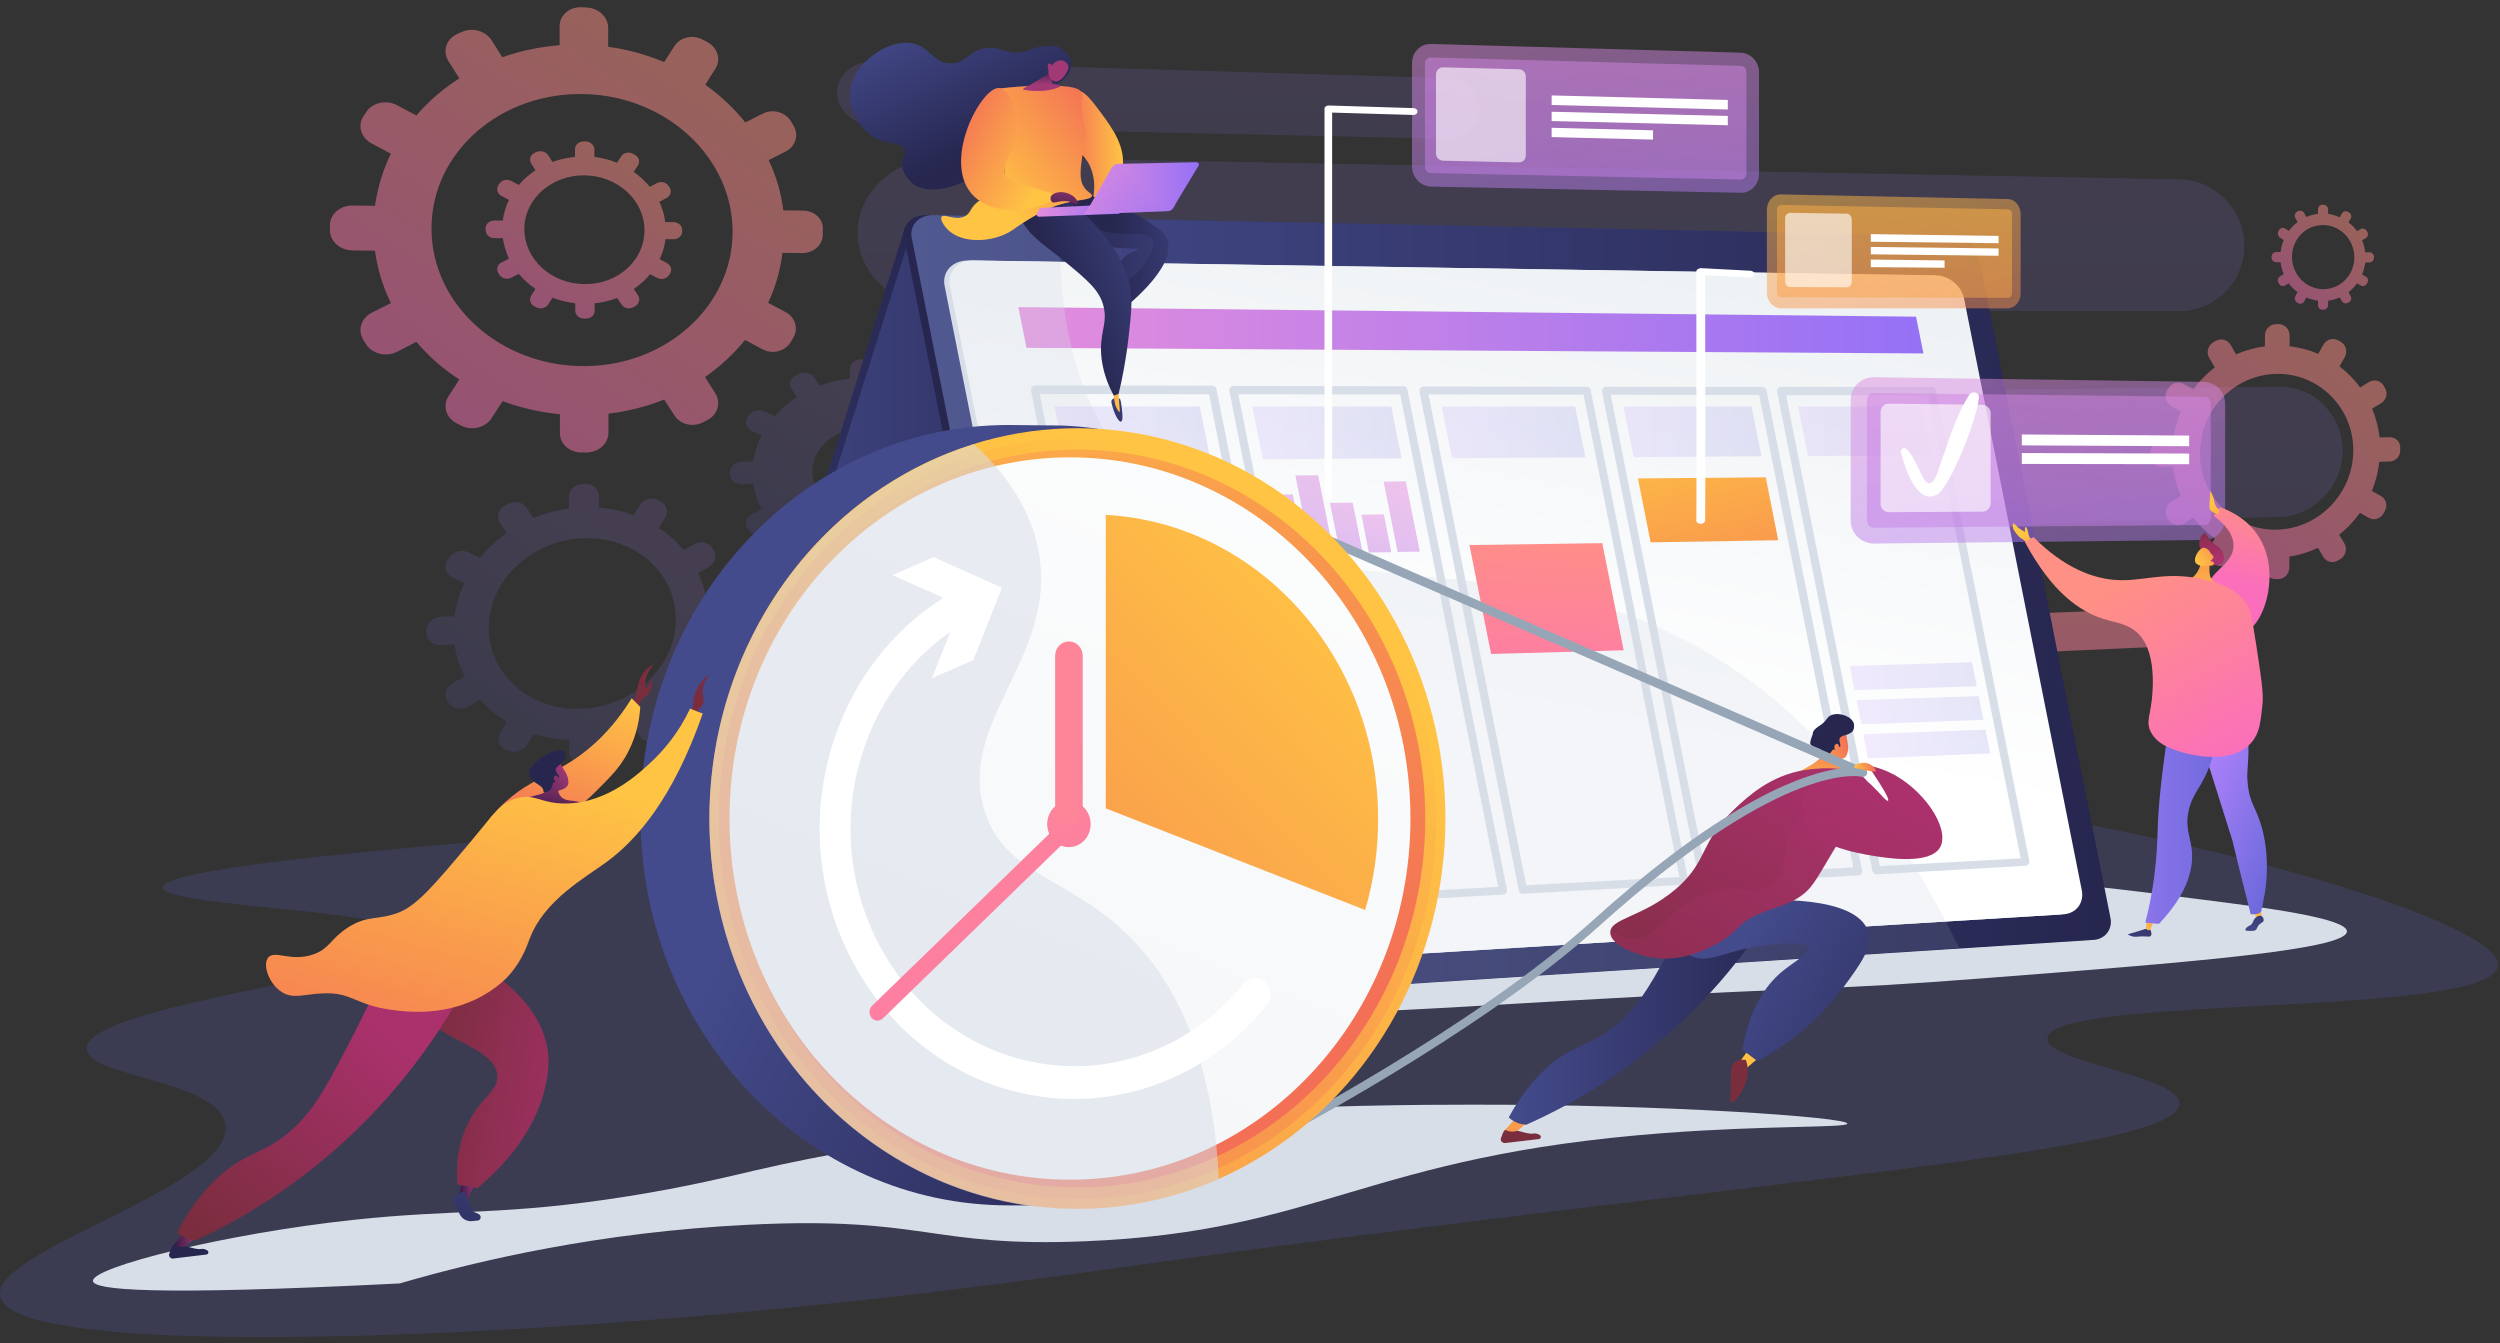 <svg width="188" height="101" viewBox="0 0 188 101" fill="none" xmlns="http://www.w3.org/2000/svg">
<rect x="0" y="0" width="188" height="101" fill="#333333" stroke="none"/>
<path opacity="0.19" d="M94.586 59.525C68.641 60.969 12.157 64.134 12.257 66.744C12.317 68.267 31.471 68.406 31.531 70.621C31.611 73.152 6.445 75.447 6.525 78.868C6.565 81.004 16.391 81.202 16.951 84.544C17.71 89.212 -0.566 93.939 0.013 97.439C0.772 101.949 32.23 100.307 37.523 100.011C59.953 98.765 76.351 96.411 85.718 95.106C133.474 88.48 163.933 86.7 163.873 82.982C163.833 80.846 153.826 79.897 153.966 78.077C154.226 74.774 187.301 76.574 187.84 72.658C188.2 70.027 173.779 65.36 158.66 62.334C134.213 57.468 115.178 58.358 94.586 59.525Z" fill="#6165D7"/>
<path d="M56.788 88.014C54.959 88.441 51.784 89.234 47.182 89.966C37.978 91.43 34.281 90.902 26.564 91.735C16.918 92.773 6.89 95.294 6.99 96.331C7.051 96.982 11.11 97.47 30.06 96.514C36.129 94.745 45.172 92.651 56.265 92.102C69.689 91.43 69.87 93.83 81.606 93.342C99.431 92.61 102.626 86.916 125.114 85.208C132.931 84.618 138.919 84.821 138.919 84.496C138.919 84.008 124.993 83.032 110.444 83.072C104.053 83.072 77.627 83.174 56.788 88.014Z" fill="#D8DEE8"/>
<path d="M97.86 75.434C98.058 76.546 103.948 76.054 118.028 75.242C138.692 74.065 136.887 74.514 149.063 73.573C163.976 72.419 176.469 71.457 176.489 70.045C176.489 69.062 170.54 68.27 165.443 67.629C149.797 65.619 131.136 63.416 109.739 70.045C108.965 70.302 97.582 73.852 97.86 75.434Z" fill="#D8DEE8"/>
<path opacity="0.5" fill-rule="evenodd" clip-rule="evenodd" d="M58.902 15.818L60.419 15.838C61.256 15.858 61.955 16.501 61.875 17.285V17.627C61.875 18.41 61.197 19.033 60.339 19.033L58.842 19.013C58.683 20.339 58.304 21.605 57.765 22.771L59.082 23.474C59.82 23.856 60.059 24.74 59.64 25.423L59.461 25.724C59.042 26.428 58.084 26.669 57.346 26.267L56.029 25.564C55.172 26.628 54.154 27.553 53.017 28.357L53.795 29.582C54.234 30.286 53.975 31.17 53.217 31.572L52.877 31.752C52.139 32.154 51.162 31.933 50.723 31.25L49.945 30.044C48.648 30.567 47.231 30.929 45.755 31.109V32.536C45.755 33.34 45.037 34.003 44.139 34.023H43.74C42.843 34.043 42.104 33.38 42.104 32.576V31.15C40.608 31.009 39.152 30.667 37.795 30.165L36.977 31.431C36.518 32.154 35.501 32.416 34.703 32.014L34.344 31.833C33.546 31.431 33.266 30.527 33.725 29.803L34.543 28.537C33.326 27.754 32.229 26.789 31.311 25.704L29.875 26.448C29.057 26.87 28.02 26.628 27.541 25.905L27.341 25.584C26.862 24.86 27.142 23.936 27.96 23.514L29.396 22.791C28.798 21.565 28.379 20.239 28.199 18.852L26.523 18.832C25.586 18.832 24.808 18.149 24.808 17.305V16.943C24.808 16.119 25.566 15.436 26.523 15.457L28.199 15.476C28.399 14.09 28.798 12.784 29.396 11.558L27.96 10.795C27.142 10.373 26.862 9.428 27.341 8.725L27.541 8.424C28.02 7.7 29.057 7.479 29.875 7.921L31.311 8.685C32.229 7.6 33.326 6.676 34.543 5.892L33.725 4.606C33.266 3.862 33.546 2.958 34.344 2.576L34.703 2.416C35.501 2.034 36.518 2.315 36.977 3.039L37.775 4.304C39.132 3.822 40.588 3.521 42.084 3.4V1.954C42.084 1.15 42.822 0.507 43.72 0.547L44.119 0.567C45.017 0.607 45.735 1.29 45.735 2.094V3.521C47.231 3.722 48.628 4.124 49.945 4.666L50.723 3.461C51.162 2.777 52.119 2.576 52.877 2.998L53.217 3.179C53.975 3.601 54.234 4.485 53.795 5.168L53.037 6.374C54.174 7.178 55.192 8.142 56.049 9.207L57.366 8.544C58.104 8.162 59.062 8.424 59.481 9.127L59.66 9.428C60.099 10.132 59.84 10.996 59.102 11.377L57.805 12.04C58.364 13.226 58.743 14.492 58.902 15.818ZM32.448 17.184C32.448 22.931 37.655 27.573 43.98 27.533C50.164 27.493 55.092 22.971 55.092 17.426C55.092 11.88 50.164 7.238 43.98 7.077C37.675 6.897 32.448 11.418 32.448 17.184Z" fill="url(#paint0_linear_0_5477)"/>
<path opacity="0.15" fill-rule="evenodd" clip-rule="evenodd" d="M53.177 45.416L54.114 45.376C54.653 45.356 55.072 45.738 55.052 46.24V46.461C55.052 46.963 54.613 47.385 54.094 47.405L53.157 47.446C53.037 48.289 52.818 49.073 52.478 49.837L53.296 50.218C53.755 50.44 53.915 50.982 53.655 51.424L53.536 51.625C53.276 52.067 52.678 52.248 52.219 52.027L51.401 51.645C50.882 52.328 50.244 52.951 49.546 53.494L50.025 54.237C50.284 54.659 50.124 55.222 49.665 55.503L49.466 55.624C49.007 55.905 48.408 55.804 48.129 55.383L47.65 54.659C46.852 55.041 45.975 55.322 45.057 55.483V56.387C45.057 56.89 44.618 57.332 44.059 57.372L43.82 57.392C43.261 57.432 42.803 57.05 42.803 56.548V55.644C41.865 55.604 40.967 55.443 40.129 55.182L39.63 56.005C39.351 56.468 38.713 56.669 38.214 56.447L37.995 56.347C37.496 56.126 37.336 55.563 37.615 55.101L38.114 54.277C37.356 53.815 36.698 53.253 36.119 52.61L35.221 53.132C34.703 53.413 34.064 53.313 33.765 52.871L33.645 52.69C33.346 52.268 33.526 51.665 34.025 51.384L34.922 50.882C34.563 50.118 34.304 49.314 34.184 48.45L33.147 48.511C32.548 48.531 32.069 48.129 32.069 47.606V47.385C32.069 46.863 32.548 46.401 33.147 46.381L34.184 46.34C34.304 45.476 34.543 44.632 34.922 43.849L34.025 43.427C33.526 43.166 33.346 42.603 33.645 42.141L33.765 41.94C34.064 41.478 34.723 41.297 35.221 41.538L36.099 41.96C36.658 41.257 37.336 40.614 38.094 40.091L37.596 39.308C37.296 38.866 37.476 38.283 37.975 38.022L38.194 37.901C38.693 37.62 39.331 37.76 39.611 38.203L40.109 38.966C40.947 38.604 41.845 38.363 42.783 38.243V37.338C42.783 36.836 43.242 36.414 43.8 36.394H44.039C44.578 36.394 45.037 36.796 45.037 37.298V38.182C45.955 38.243 46.833 38.444 47.65 38.745L48.129 37.961C48.389 37.519 49.007 37.358 49.466 37.6L49.665 37.7C50.124 37.941 50.284 38.484 50.025 38.926L49.546 39.709C50.264 40.172 50.902 40.734 51.421 41.377L52.239 40.915C52.698 40.654 53.296 40.775 53.556 41.196L53.675 41.377C53.935 41.799 53.775 42.362 53.316 42.623L52.498 43.085C52.837 43.809 53.077 44.592 53.177 45.416ZM36.758 47.224C36.758 50.821 40.01 53.554 43.92 53.293C47.77 53.032 50.822 50.038 50.822 46.561C50.822 43.085 47.75 40.352 43.92 40.473C39.99 40.594 36.758 43.608 36.758 47.224Z" fill="url(#paint1_linear_0_5477)"/>
<path opacity="0.5" fill-rule="evenodd" clip-rule="evenodd" d="M50.025 16.702H50.643C51.002 16.702 51.281 16.963 51.301 17.265V17.405C51.301 17.727 51.022 17.988 50.663 17.988H50.044C49.985 18.511 49.825 19.013 49.605 19.495L50.144 19.777C50.463 19.957 50.563 20.299 50.384 20.58L50.304 20.701C50.124 20.962 49.725 21.063 49.426 20.902L48.887 20.62C48.548 21.043 48.129 21.404 47.67 21.726L47.99 22.228C48.169 22.509 48.049 22.871 47.75 23.032L47.611 23.112C47.311 23.273 46.912 23.172 46.733 22.891L46.413 22.409C45.875 22.61 45.316 22.75 44.718 22.811V23.373C44.718 23.695 44.438 23.956 44.079 23.956H43.92C43.561 23.956 43.261 23.695 43.261 23.373V22.811C42.663 22.73 42.084 22.59 41.546 22.389L41.227 22.891C41.047 23.172 40.648 23.273 40.329 23.112L40.189 23.032C39.87 22.871 39.77 22.509 39.95 22.228L40.269 21.726C39.79 21.404 39.371 21.022 39.012 20.6L38.453 20.882C38.134 21.043 37.735 20.942 37.556 20.661L37.476 20.54C37.296 20.259 37.396 19.897 37.715 19.736L38.274 19.455C38.054 18.973 37.895 18.45 37.815 17.908H37.177C36.818 17.908 36.518 17.627 36.518 17.305V17.164C36.518 16.843 36.818 16.582 37.177 16.582H37.815C37.875 16.039 38.035 15.517 38.274 15.034L37.715 14.733C37.396 14.572 37.296 14.211 37.476 13.929L37.556 13.809C37.735 13.527 38.134 13.447 38.453 13.608L39.012 13.909C39.371 13.487 39.79 13.126 40.269 12.804L39.95 12.302C39.77 12.02 39.87 11.659 40.189 11.498L40.329 11.438C40.648 11.297 41.047 11.398 41.227 11.679L41.546 12.181C42.064 11.98 42.643 11.86 43.241 11.799V11.217C43.241 10.875 43.541 10.634 43.9 10.634H44.059C44.398 10.654 44.698 10.915 44.698 11.237V11.799C45.296 11.88 45.875 12.02 46.394 12.242L46.713 11.759C46.892 11.478 47.291 11.398 47.591 11.558L47.73 11.639C48.049 11.799 48.149 12.161 47.97 12.442L47.65 12.925C48.109 13.246 48.528 13.628 48.867 14.05L49.406 13.769C49.725 13.608 50.104 13.708 50.284 13.99L50.364 14.11C50.523 14.392 50.423 14.733 50.124 14.894L49.586 15.175C49.805 15.657 49.965 16.16 50.025 16.702ZM39.431 17.225C39.431 19.495 41.466 21.364 43.98 21.364C46.473 21.384 48.468 19.576 48.468 17.325C48.468 15.075 46.473 13.226 43.98 13.186C41.486 13.146 39.431 14.954 39.431 17.225Z" fill="url(#paint2_linear_0_5477)"/>
<path opacity="0.15" d="M163.88 13.487L71.291 11.779C67.541 11.719 64.488 14.271 64.488 17.506C64.488 20.741 67.561 23.353 71.291 23.353L163.88 23.393C166.593 23.393 168.768 21.203 168.768 18.491C168.768 15.778 166.593 13.527 163.88 13.487Z" fill="url(#paint3_linear_0_5477)"/>
<path opacity="0.15" d="M171.401 29.08L81.526 29.984C77.895 30.024 74.922 32.637 74.922 35.811C74.922 38.986 77.895 41.478 81.526 41.377L171.401 38.866C174.034 38.785 176.169 36.555 176.169 33.882C176.149 31.21 174.034 29.06 171.401 29.08Z" fill="url(#paint4_linear_0_5477)"/>
<path opacity="0.15" d="M108.778 5.872L65.825 4.606C64.229 4.566 62.952 5.611 62.952 6.977C62.952 8.323 64.249 9.448 65.825 9.489L108.778 10.433C110.154 10.453 111.271 9.469 111.271 8.223C111.251 6.977 110.154 5.912 108.778 5.872Z" fill="url(#paint5_linear_0_5477)"/>
<path opacity="0.5" fill-rule="evenodd" clip-rule="evenodd" d="M178.942 32.898L179.72 32.878C180.159 32.878 180.518 33.239 180.498 33.661V33.862C180.498 34.324 180.139 34.706 179.7 34.706L178.922 34.726C178.842 35.49 178.643 36.233 178.364 36.916L179.042 37.298C179.441 37.519 179.561 38.022 179.341 38.423L179.241 38.604C179.022 39.006 178.523 39.167 178.144 38.946L177.466 38.564C177.027 39.187 176.488 39.75 175.91 40.212L176.309 40.895C176.528 41.277 176.388 41.799 176.009 42.04L175.83 42.141C175.431 42.382 174.932 42.261 174.713 41.88L174.314 41.197C173.635 41.518 172.917 41.739 172.159 41.859V42.683C172.159 43.145 171.8 43.527 171.341 43.547H171.142C170.703 43.568 170.324 43.206 170.324 42.744V41.92C169.566 41.84 168.827 41.679 168.149 41.397L167.75 42.121C167.531 42.523 167.012 42.683 166.613 42.462L166.433 42.362C166.034 42.141 165.895 41.639 166.134 41.217L166.553 40.493C165.935 40.051 165.396 39.529 164.937 38.926L164.219 39.368C163.82 39.609 163.301 39.489 163.062 39.087L162.962 38.906C162.743 38.504 162.882 37.981 163.281 37.74L163.999 37.298C163.7 36.615 163.501 35.872 163.401 35.088L162.563 35.108C162.084 35.108 161.705 34.746 161.705 34.264V34.063C161.705 33.601 162.084 33.199 162.563 33.199L163.401 33.179C163.501 32.395 163.7 31.652 163.999 30.949L163.281 30.547C162.862 30.306 162.723 29.783 162.962 29.381L163.062 29.201C163.301 28.799 163.82 28.638 164.219 28.879L164.937 29.281C165.396 28.658 165.935 28.095 166.553 27.633L166.134 26.91C165.895 26.508 166.034 25.985 166.433 25.744L166.613 25.644C167.012 25.403 167.511 25.544 167.75 25.945L168.149 26.649C168.827 26.347 169.566 26.146 170.324 26.046V25.222C170.324 24.76 170.703 24.378 171.162 24.378H171.361C171.82 24.378 172.179 24.76 172.179 25.222V26.046C172.937 26.126 173.655 26.327 174.334 26.608L174.733 25.905C174.972 25.503 175.471 25.383 175.85 25.604L176.029 25.704C176.428 25.945 176.548 26.448 176.329 26.85L175.93 27.553C176.528 28.015 177.047 28.537 177.486 29.14L178.164 28.718C178.543 28.497 179.042 28.618 179.261 29.02L179.361 29.201C179.58 29.582 179.441 30.085 179.062 30.326L178.383 30.728C178.663 31.411 178.862 32.134 178.942 32.898ZM165.436 34.083C165.436 37.359 168.069 39.931 171.261 39.83C174.413 39.73 176.967 37.077 176.967 33.862C176.967 30.667 174.413 28.095 171.261 28.116C168.049 28.136 165.436 30.808 165.436 34.083Z" fill="url(#paint6_linear_0_5477)"/>
<path opacity="0.5" fill-rule="evenodd" clip-rule="evenodd" d="M177.625 18.069C177.745 18.35 177.825 18.651 177.865 18.973H178.184C178.383 18.973 178.523 19.134 178.523 19.314V19.395C178.523 19.576 178.364 19.736 178.184 19.736H177.865C177.825 20.058 177.745 20.359 177.625 20.641L177.905 20.801C178.064 20.882 178.124 21.103 178.024 21.264L177.984 21.344C177.885 21.505 177.685 21.565 177.526 21.465L177.246 21.304C177.067 21.565 176.847 21.786 176.608 21.967L176.768 22.268C176.867 22.429 176.807 22.63 176.648 22.73L176.568 22.771C176.408 22.871 176.209 22.811 176.109 22.65L175.95 22.369C175.67 22.489 175.391 22.57 175.072 22.61V22.951C175.072 23.132 174.912 23.293 174.733 23.293H174.653C174.473 23.293 174.314 23.152 174.314 22.951V22.61C174.014 22.57 173.715 22.489 173.436 22.369L173.276 22.67C173.196 22.831 172.977 22.891 172.817 22.791L172.738 22.75C172.578 22.65 172.518 22.429 172.618 22.268L172.777 21.967C172.518 21.786 172.299 21.565 172.119 21.304L171.84 21.465C171.68 21.565 171.481 21.505 171.381 21.344L171.341 21.264C171.241 21.083 171.301 20.882 171.461 20.781L171.74 20.62C171.62 20.339 171.541 20.038 171.501 19.716H171.162C170.982 19.716 170.822 19.576 170.822 19.375V19.294C170.822 19.113 170.982 18.953 171.162 18.953H171.501C171.541 18.631 171.62 18.33 171.74 18.049L171.461 17.868C171.301 17.767 171.241 17.546 171.341 17.386L171.381 17.305C171.461 17.144 171.68 17.084 171.84 17.184L172.119 17.365C172.319 17.104 172.538 16.883 172.777 16.702L172.618 16.401C172.518 16.22 172.578 16.019 172.738 15.919L172.817 15.878C172.977 15.798 173.177 15.858 173.276 16.019L173.436 16.32C173.695 16.2 173.994 16.12 174.314 16.079V15.738C174.314 15.537 174.473 15.396 174.653 15.396H174.733C174.912 15.396 175.072 15.557 175.072 15.738V16.079C175.371 16.12 175.67 16.22 175.95 16.341L176.109 16.059C176.209 15.899 176.408 15.838 176.568 15.939L176.648 15.979C176.807 16.059 176.867 16.28 176.768 16.441L176.608 16.722C176.847 16.903 177.067 17.124 177.246 17.386L177.526 17.225C177.685 17.144 177.885 17.205 177.984 17.365L178.024 17.446C178.124 17.607 178.064 17.807 177.905 17.908L177.625 18.069ZM172.359 19.314C172.359 20.661 173.416 21.746 174.713 21.746C176.009 21.746 177.047 20.681 177.047 19.355C177.047 18.029 176.009 16.943 174.713 16.923C173.416 16.903 172.359 17.968 172.359 19.314Z" fill="url(#paint7_linear_0_5477)"/>
<path opacity="0.15" fill-rule="evenodd" clip-rule="evenodd" d="M72.927 34.445L73.745 34.425C74.204 34.425 74.583 34.746 74.563 35.068V35.249C74.563 35.651 74.184 35.992 73.725 35.992L72.907 36.012C72.828 36.675 72.628 37.318 72.329 37.921L73.047 38.263C73.446 38.464 73.586 38.886 73.346 39.247L73.246 39.408C73.007 39.77 72.488 39.89 72.089 39.709L71.371 39.368C70.912 39.91 70.374 40.393 69.755 40.815L70.174 41.417C70.394 41.759 70.254 42.201 69.855 42.422L69.675 42.523C69.276 42.724 68.758 42.623 68.518 42.282L68.099 41.679C67.381 41.96 66.643 42.161 65.845 42.261V42.985C65.845 43.387 65.466 43.728 64.987 43.748H64.788C64.309 43.768 63.93 43.447 63.93 43.045V42.322C63.132 42.282 62.374 42.121 61.655 41.88L61.236 42.523C60.997 42.884 60.458 43.025 60.039 42.824L59.86 42.744C59.441 42.543 59.301 42.101 59.541 41.739L59.96 41.096C59.321 40.714 58.743 40.252 58.264 39.73L57.526 40.111C57.087 40.332 56.548 40.212 56.309 39.87L56.209 39.709C55.95 39.368 56.109 38.906 56.528 38.685L57.266 38.303C56.967 37.7 56.748 37.057 56.648 36.374L55.79 36.394C55.291 36.414 54.892 36.093 54.892 35.671V35.49C54.892 35.068 55.291 34.726 55.79 34.726L56.648 34.706C56.748 34.023 56.947 33.38 57.266 32.757L56.528 32.395C56.109 32.194 55.97 31.752 56.209 31.391L56.309 31.23C56.568 30.868 57.107 30.748 57.526 30.949L58.264 31.31C58.743 30.768 59.301 30.265 59.94 29.864L59.521 29.241C59.281 28.899 59.421 28.437 59.84 28.236L60.02 28.136C60.438 27.935 60.977 28.035 61.217 28.397L61.636 29.02C62.354 28.738 63.112 28.558 63.91 28.477V27.754C63.91 27.352 64.289 27.01 64.768 27.01H64.967C65.446 27.01 65.825 27.332 65.825 27.734V28.457C66.623 28.537 67.381 28.718 68.079 28.959L68.498 28.337C68.718 27.975 69.256 27.854 69.655 28.055L69.835 28.136C70.254 28.316 70.394 28.779 70.154 29.12L69.735 29.743C70.354 30.145 70.912 30.607 71.371 31.13L72.089 30.768C72.488 30.567 73.007 30.688 73.246 31.029L73.346 31.19C73.586 31.552 73.446 31.994 73.047 32.194L72.329 32.556C72.628 33.139 72.828 33.782 72.927 34.445ZM61.077 35.47C61.077 37.258 62.793 38.665 64.887 38.624C66.962 38.584 68.658 37.117 68.658 35.329C68.658 33.561 66.982 32.154 64.887 32.174C62.793 32.215 61.077 33.681 61.077 35.47Z" fill="url(#paint8_linear_0_5477)"/>
<path opacity="0.5" d="M163.78 45.697L139.74 46.662C138.882 46.702 138.164 47.405 138.164 48.229C138.164 49.053 138.862 49.696 139.74 49.656L163.78 48.571C164.578 48.531 165.216 47.867 165.216 47.064C165.216 46.26 164.578 45.657 163.78 45.697Z" fill="url(#paint9_linear_0_5477)"/>
<path d="M68.038 17.162L52.586 66.291C52.248 67.373 53.102 68.455 54.215 68.355L88.217 65.39L72.646 16.321L68.038 17.162Z" fill="url(#paint10_linear_0_5477)"/>
<path d="M68.614 17.162L53.162 66.291C52.824 67.373 53.678 68.455 54.79 68.355L88.793 65.39L73.222 16.321L68.614 17.162Z" fill="url(#paint11_linear_0_5477)"/>
<path d="M146.331 17.723L69.647 16.181C68.534 16.161 67.8 16.942 67.998 17.904L79.14 73.885C79.339 74.867 80.372 75.608 81.464 75.528L156.878 70.679C157.732 70.619 158.308 69.878 158.129 69.016L148.238 19.346C148.059 18.445 147.205 17.723 146.331 17.723Z" fill="url(#paint12_linear_0_5477)"/>
<path d="M146.907 17.723L70.223 16.181C69.111 16.161 68.376 16.942 68.574 17.904L79.716 73.885C79.915 74.867 80.948 75.608 82.04 75.528L157.454 70.679C158.308 70.619 158.884 69.878 158.705 69.016L148.814 19.346C148.635 18.445 147.781 17.723 146.907 17.723Z" fill="url(#paint13_linear_0_5477)"/>
<g opacity="0.15">
<path d="M126.033 47.798C111.058 40.445 96.658 46.255 86.608 36.838C80.431 31.048 79.458 22.813 79.776 16.361L70.203 16.161C69.091 16.141 68.356 16.922 68.554 17.884L79.697 73.865C79.895 74.847 80.928 75.588 82.02 75.508L147.344 71.301C140.492 57.315 132.548 51.004 126.033 47.798Z" fill="#97A6B7"/>
</g>
<path d="M154.852 68.776L83.51 73.144C82.318 73.224 81.166 72.403 80.948 71.321L71.037 21.51C70.819 20.428 71.633 19.567 72.844 19.587L145.279 20.709C146.252 20.729 147.205 21.51 147.384 22.472L156.222 66.933C156.441 67.894 155.805 68.716 154.852 68.776Z" fill="#D8DEE8"/>
<path d="M155.17 68.756L83.907 73.104C82.716 73.184 81.564 72.362 81.345 71.281L71.434 21.51C71.216 20.428 72.03 19.567 73.242 19.587L145.596 20.709C146.57 20.729 147.523 21.51 147.702 22.472L156.54 66.893C156.759 67.874 156.143 68.696 155.17 68.756Z" fill="url(#paint14_linear_0_5477)"/>
<path d="M144.643 26.579L77.194 26.159L76.578 23.093L144.087 23.814L144.643 26.579Z" fill="url(#paint15_linear_0_5477)"/>
<g opacity="0.3">
<path d="M126.033 47.798C111.058 40.445 96.658 46.255 86.608 36.838C81.464 32.009 79.935 25.477 79.736 19.707L73.162 19.607C71.99 19.587 71.216 20.408 71.414 21.45L81.345 71.381C81.544 72.423 82.656 73.204 83.808 73.124L146.331 69.297C139.717 56.714 132.23 50.843 126.033 47.798Z" fill="#D8DEE8"/>
</g>
<path fill-rule="evenodd" clip-rule="evenodd" d="M85.317 68.536C85.357 68.676 85.476 68.776 85.615 68.776L98.843 68.035C98.922 68.035 99.002 67.975 99.061 67.914C99.121 67.854 99.141 67.754 99.121 67.674L91.474 29.244C91.435 29.104 91.315 29.004 91.176 29.004L77.83 28.984C77.73 28.984 77.651 29.024 77.591 29.104C77.532 29.184 77.512 29.284 77.532 29.364L85.317 68.536ZM85.854 68.155L78.187 29.625L90.918 29.645L98.446 67.474L85.854 68.155Z" fill="#D8DEE8"/>
<path fill-rule="evenodd" clip-rule="evenodd" d="M100.074 67.734C100.114 67.874 100.233 67.975 100.372 67.975L113.044 67.273C113.123 67.273 113.203 67.213 113.262 67.153C113.322 67.093 113.342 66.993 113.322 66.913L105.834 29.284C105.794 29.144 105.675 29.044 105.536 29.044L92.745 29.024C92.646 29.024 92.567 29.064 92.507 29.144C92.448 29.224 92.428 29.325 92.448 29.405L100.074 67.734ZM100.63 67.353L93.123 29.645L105.298 29.665L112.666 66.692L100.63 67.353Z" fill="#D8DEE8"/>
<path fill-rule="evenodd" clip-rule="evenodd" d="M114.216 66.973C114.255 67.113 114.374 67.213 114.513 67.213L126.669 66.532C126.748 66.532 126.827 66.472 126.887 66.412C126.947 66.352 126.967 66.251 126.947 66.171L119.618 29.325C119.578 29.184 119.459 29.084 119.32 29.084L107.046 29.064C106.946 29.064 106.867 29.104 106.807 29.184C106.748 29.264 106.728 29.364 106.748 29.445L114.216 66.973ZM114.772 66.572L107.423 29.665L119.082 29.685L126.291 65.951L114.772 66.572Z" fill="#D8DEE8"/>
<path fill-rule="evenodd" clip-rule="evenodd" d="M127.781 66.231C127.821 66.372 127.94 66.472 128.079 66.472L139.757 65.831C139.837 65.831 139.916 65.77 139.976 65.71C140.035 65.65 140.055 65.55 140.035 65.47L132.845 29.345C132.806 29.204 132.687 29.104 132.548 29.104L120.77 29.084C120.67 29.084 120.591 29.124 120.531 29.204C120.472 29.284 120.452 29.385 120.472 29.465L127.781 66.231ZM128.317 65.831L121.127 29.685L132.289 29.705L139.36 65.23L128.317 65.831Z" fill="#D8DEE8"/>
<path fill-rule="evenodd" clip-rule="evenodd" d="M140.81 65.51C140.85 65.65 140.969 65.751 141.108 65.751L152.329 65.109C152.409 65.109 152.488 65.049 152.548 64.989C152.607 64.929 152.627 64.829 152.607 64.749L145.557 29.345C145.517 29.204 145.398 29.104 145.259 29.104L133.938 29.084C133.839 29.084 133.759 29.124 133.699 29.204C133.64 29.284 133.62 29.385 133.64 29.465L140.81 65.51ZM141.366 65.129L134.315 29.725H145.02L151.952 64.548L141.366 65.129Z" fill="#D8DEE8"/>
<path opacity="0.15" d="M91.017 34.554L80.114 34.614L79.299 30.567H90.223L91.017 34.554Z" fill="url(#paint16_linear_0_5477)"/>
<path opacity="0.15" d="M105.397 34.474L94.97 34.534L94.175 30.567H104.623L105.397 34.474Z" fill="url(#paint17_linear_0_5477)"/>
<path opacity="0.5" d="M98.108 41.627L96.38 41.667L95.486 37.199L97.214 37.179L98.108 41.627Z" fill="url(#paint18_linear_0_5477)"/>
<path opacity="0.5" d="M100.293 41.587L98.585 41.627L97.413 35.756L99.121 35.736L100.293 41.587Z" fill="url(#paint19_linear_0_5477)"/>
<path opacity="0.5" d="M102.477 41.567L100.769 41.587L100.015 37.82L101.723 37.8L102.477 41.567Z" fill="url(#paint20_linear_0_5477)"/>
<path opacity="0.5" d="M104.623 41.527L102.934 41.547L102.378 38.702L104.066 38.681L104.623 41.527Z" fill="url(#paint21_linear_0_5477)"/>
<path opacity="0.5" d="M106.768 41.486L105.099 41.507L104.047 36.217L105.715 36.197L106.768 41.486Z" fill="url(#paint22_linear_0_5477)"/>
<path opacity="0.15" d="M119.221 34.394L109.191 34.454L108.416 30.567H118.446L119.221 34.394Z" fill="url(#paint23_linear_0_5477)"/>
<path d="M122.1 48.9L112.13 49.18L110.501 40.986L120.492 40.845L122.1 48.9Z" fill="url(#paint24_linear_0_5477)"/>
<path opacity="0.15" d="M132.468 34.313L122.855 34.374L122.081 30.567H131.713L132.468 34.313Z" fill="url(#paint25_linear_0_5477)"/>
<path d="M133.719 40.625L124.126 40.785L123.173 35.977L132.786 35.896L133.719 40.625Z" fill="url(#paint26_linear_0_5477)"/>
<path opacity="0.15" d="M145.199 34.233L135.964 34.294L135.209 30.567H144.464L145.199 34.233Z" fill="url(#paint27_linear_0_5477)"/>
<path opacity="0.15" d="M148.655 51.605L139.459 51.905L139.102 50.082L148.298 49.802L148.655 51.605Z" fill="url(#paint28_linear_0_5477)"/>
<path opacity="0.15" d="M149.152 54.129L139.976 54.47L139.618 52.647L148.794 52.346L149.152 54.129Z" fill="url(#paint29_linear_0_5477)"/>
<path opacity="0.15" d="M149.668 56.654L140.472 57.035L140.115 55.211L149.31 54.871L149.668 56.654Z" fill="url(#paint30_linear_0_5477)"/>
<path opacity="0.5" d="M130.902 3.962L107.602 3.306C106.813 3.285 106.186 3.92 106.186 4.745V12.529C106.186 13.333 106.834 14.01 107.602 14.031L130.902 14.496C131.651 14.517 132.278 13.883 132.278 13.079V5.443C132.278 4.639 131.651 3.983 130.902 3.962Z" fill="url(#paint31_linear_0_5477)"/>
<path opacity="0.5" d="M107.602 13.015C107.359 13.015 107.157 12.804 107.157 12.55V4.766C107.157 4.512 107.359 4.322 107.602 4.322L130.902 4.956C131.145 4.956 131.327 5.168 131.327 5.421V13.058C131.327 13.312 131.145 13.502 130.902 13.502L107.602 13.015Z" fill="url(#paint32_linear_0_5477)"/>
<path opacity="0.61" d="M114.236 5.21L108.512 5.062C108.229 5.062 107.986 5.295 107.986 5.591V11.535C107.986 11.831 108.209 12.063 108.512 12.085L114.236 12.212C114.519 12.212 114.742 11.979 114.742 11.683V5.76C114.742 5.443 114.499 5.21 114.236 5.21Z" fill="white"/>
<path d="M129.931 8.235L116.683 7.896V7.177L129.931 7.516V8.235Z" fill="white"/>
<path d="M129.931 9.419L116.683 9.102V8.404L129.931 8.721V9.419Z" fill="white"/>
<path d="M124.309 10.498L116.683 10.308V9.61L124.309 9.8V10.498Z" fill="white"/>
<path opacity="0.5" d="M150.979 14.971L133.937 14.619C133.346 14.597 132.869 15.125 132.869 15.784V22C132.869 22.659 133.346 23.187 133.937 23.187H150.979C151.512 23.187 151.951 22.681 151.951 22.066V16.113C151.951 15.476 151.512 14.971 150.979 14.971Z" fill="url(#paint33_linear_0_5477)"/>
<path opacity="0.5" d="M133.956 22.352C133.765 22.352 133.632 22.198 133.632 21.979V15.762C133.632 15.564 133.784 15.41 133.956 15.41L150.998 15.74C151.169 15.74 151.303 15.893 151.303 16.091V22.044C151.303 22.242 151.169 22.396 150.998 22.396L133.956 22.352Z" fill="url(#paint34_linear_0_5477)"/>
<path opacity="0.61" d="M138.874 16.069L134.623 16.003C134.413 16.003 134.242 16.179 134.242 16.421V21.166C134.242 21.407 134.413 21.583 134.623 21.583L138.874 21.605C139.084 21.605 139.255 21.429 139.255 21.188V16.509C139.255 16.267 139.084 16.069 138.874 16.069Z" fill="white"/>
<path d="M150.292 18.288L140.685 18.178V17.607L150.292 17.739V18.288Z" fill="white"/>
<path d="M150.292 19.233L140.685 19.123V18.573L150.292 18.683V19.233Z" fill="white"/>
<path d="M146.232 20.133L140.685 20.089V19.518L146.232 19.584V20.133Z" fill="white"/>
<path d="M99.889 37.638C99.735 37.638 99.603 37.52 99.603 37.381V8.19C99.603 8.11 99.625 8.051 99.691 8.011C99.757 7.972 99.823 7.932 99.889 7.932L106.306 8.13C106.46 8.13 106.592 8.249 106.592 8.387C106.592 8.526 106.46 8.645 106.306 8.645L100.176 8.467V37.401C100.176 37.539 100.066 37.638 99.889 37.638Z" fill="white"/>
<path d="M127.896 39.386C127.871 39.386 127.871 39.386 127.845 39.386C127.666 39.366 127.539 39.249 127.564 39.113C127.59 38.705 127.564 26.74 127.564 20.436C127.564 20.359 127.59 20.3 127.666 20.242C127.743 20.203 127.82 20.164 127.922 20.164L131.621 20.359C131.799 20.359 131.952 20.495 131.927 20.631C131.927 20.767 131.748 20.884 131.57 20.864L128.228 20.689C128.228 25.32 128.253 38.938 128.228 39.152C128.202 39.308 128.075 39.386 127.896 39.386Z" fill="white"/>
<path d="M80.918 6.819C81.445 6.659 82.175 7.643 82.763 8.446C83.656 9.651 84.69 11.057 84.406 12.764C84.122 14.43 82.682 15.736 82.277 15.535C81.932 15.374 82.601 14.25 82.074 12.764C81.648 11.559 80.959 11.559 80.492 10.374C79.924 8.888 80.249 7.02 80.918 6.819Z" fill="url(#paint35_linear_0_5477)"/>
<path d="M81.182 14.511C83.939 15.173 85.744 16.238 86.799 16.981C87.366 17.382 87.63 17.643 87.772 18.005C88.583 20.113 84.406 23.306 83.96 23.628C83.757 23.186 83.574 22.724 83.372 22.282C83.797 19.933 84.527 19.19 85.136 18.969C85.298 18.909 85.582 18.848 85.582 18.768C85.562 18.587 83.98 18.848 82.459 18.306C80.938 17.764 79.417 16.358 79.701 15.454C79.742 15.274 79.945 14.792 81.182 14.511Z" fill="url(#paint36_linear_0_5477)"/>
<path d="M83.838 29.913C83.838 29.913 83.574 30.014 83.574 30.195C83.574 30.395 83.838 31.279 84.122 31.6C84.406 31.922 84.426 31.44 84.406 31.139C84.385 30.837 84.304 30.154 84.243 30.034C84.183 29.913 83.838 29.913 83.838 29.913Z" fill="url(#paint37_linear_0_5477)"/>
<path opacity="0.3" d="M84.669 17.583C85.176 17.583 86.332 17.483 86.657 18.045C86.92 18.527 86.454 19.25 86.19 19.692C85.42 20.897 84.69 21.037 84.162 21.78C83.96 22.061 83.777 22.463 83.716 23.046C83.615 22.784 83.493 22.543 83.392 22.282C83.818 19.933 84.548 19.19 85.156 18.969C85.318 18.909 85.602 18.848 85.602 18.768C85.582 18.587 84 18.848 82.479 18.306C81.1 17.804 79.722 16.599 79.681 15.695C81.851 17.262 83.493 17.603 84.669 17.583Z" fill="url(#paint38_linear_0_5477)"/>
<path d="M83.696 29.07C83.716 29.371 83.737 29.632 83.757 29.833C83.818 30.255 83.858 30.436 83.919 30.576C83.98 30.717 84.122 30.998 84.183 30.978C84.243 30.958 84.183 30.636 84.122 29.733C84.122 29.612 84.081 29.191 84.081 29.191L83.696 29.07Z" fill="url(#paint39_linear_0_5477)"/>
<path d="M79.6 14.671C81.182 15.615 82.216 16.7 82.804 17.422C83.514 18.286 84.588 19.591 84.974 21.539C85.176 22.584 85.075 23.507 84.872 25.335C84.669 27.142 84.365 28.608 84.122 29.612C84 29.652 83.879 29.713 83.757 29.753C83.432 29.15 83.007 28.227 82.844 27.022C82.601 25.054 83.331 24.431 82.986 23.025C82.682 21.82 81.79 21.077 79.985 19.591C78.505 18.366 77.167 17.643 76.66 16.137C76.579 15.876 76.497 15.555 76.639 15.274C76.923 14.651 78.079 14.43 79.6 14.671Z" fill="url(#paint40_linear_0_5477)"/>
<path d="M78.038 6.739C78.444 6.659 79.133 6.679 79.762 6.157C79.965 5.996 80.654 5.474 80.553 4.711C80.472 4.028 79.823 3.666 79.762 3.626C79.296 3.385 78.85 3.425 78.343 3.506C77.694 3.586 77.471 3.767 77.004 3.887C75.869 4.189 75.504 3.566 74.348 3.606C72.888 3.666 72.766 4.731 71.55 4.771C70.171 4.791 69.907 3.466 68.569 3.245C66.683 2.923 63.844 4.932 63.905 7.241C63.945 8.566 64.939 10.113 66.217 10.555C66.967 10.816 67.778 10.735 68.001 11.217C68.163 11.559 67.798 11.82 67.839 12.422C67.879 13.185 68.549 13.727 68.67 13.828C69.664 14.631 71.915 14.229 73.456 13.085C76.234 11.037 75.808 7.221 78.038 6.739Z" fill="url(#paint41_linear_0_5477)"/>
<path d="M75.139 6.659C76.072 6.538 77.146 6.458 78.343 6.438C80.857 6.398 81.222 6.719 81.323 6.96C81.506 7.402 81.202 7.623 81.364 8.386C81.466 8.848 81.364 9.048 81.567 9.53C81.749 10.012 81.607 10.273 81.445 11.378C81.222 12.804 81.141 13.547 81.547 14.109C81.831 14.511 82.135 14.551 82.114 14.732C82.053 15.133 80.634 14.912 78.85 15.695C78.322 15.916 77.856 16.198 77.451 16.439C76.518 16.981 76.335 17.202 75.909 17.443C74.531 18.226 72.462 18.306 71.387 17.362C70.982 17.001 70.698 16.499 70.82 16.298C71.002 16.037 71.813 16.619 72.543 16.278C73.03 16.037 72.949 15.655 73.496 15.213C74.186 14.671 74.652 14.953 75.118 14.591C75.849 14.049 75.504 12.723 75.301 10.494C75.2 9.571 75.118 8.265 75.139 6.659Z" fill="url(#paint42_linear_0_5477)"/>
<path d="M77.876 6.137C77.532 6.357 76.984 6.618 76.923 6.699C76.862 6.779 78.606 7.06 79.701 6.518C79.701 6.518 79.864 6.418 79.215 6.297C79.073 6.277 79.093 5.996 79.113 5.715L78.971 5.494C78.971 5.494 78.221 5.936 77.876 6.137Z" fill="url(#paint43_linear_0_5477)"/>
<path d="M78.85 5.233C78.85 5.233 78.708 5.815 79.235 6.096C79.701 6.357 80.472 5.313 80.33 4.912C80.289 4.791 80.107 4.61 79.924 4.55C79.803 4.51 79.316 4.53 79.113 4.932C79.052 4.811 78.971 4.751 78.89 4.771C78.809 4.791 78.789 4.952 78.789 4.972C78.769 5.112 78.829 5.193 78.85 5.233Z" fill="url(#paint44_linear_0_5477)"/>
<path opacity="0.3" d="M79.519 14.43C78.992 14.651 78.931 15.113 78.201 15.374C77.511 15.615 77.288 15.314 76.599 15.515C75.565 15.816 75.179 16.8 75.017 16.72C74.875 16.639 75.017 15.695 75.666 15.093C76.416 14.39 77.248 14.711 77.734 13.989C77.917 13.707 78.059 13.266 77.897 12.904C77.674 12.442 77.085 12.603 76.781 12.201C76.234 11.498 77.532 10.233 77.167 9.169C77.025 8.747 76.579 8.205 75.118 7.864C75.139 8.928 75.2 9.832 75.26 10.494C75.463 12.703 75.788 14.029 75.078 14.591C74.612 14.953 74.145 14.651 73.456 15.213C72.888 15.675 72.989 16.057 72.503 16.278C71.773 16.639 70.962 16.057 70.779 16.298C70.637 16.479 70.941 17.001 71.347 17.362C72.422 18.306 74.49 18.226 75.869 17.443C76.295 17.202 76.477 16.981 77.41 16.439C77.816 16.198 78.282 15.937 78.809 15.695C80.066 15.153 81.141 15.093 81.689 14.973C80.614 14.27 79.945 14.25 79.519 14.43Z" fill="url(#paint45_linear_0_5477)"/>
<path d="M84.041 15.354L78.322 15.635C78.241 15.635 78.18 15.675 78.14 15.756L77.978 16.017C77.897 16.137 77.998 16.298 78.14 16.298L84.183 16.077L84.041 15.354Z" fill="url(#paint46_linear_0_5477)"/>
<path d="M89.962 12.201L84.061 12.322C83.879 12.322 83.737 12.422 83.635 12.563L81.587 16.117L87.812 15.876C87.975 15.876 88.137 15.776 88.218 15.635L90.104 12.502C90.225 12.362 90.124 12.201 89.962 12.201Z" fill="url(#paint47_linear_0_5477)"/>
<path opacity="0.3" d="M83.656 12.563C83.737 12.422 83.899 12.322 84.081 12.322H84.203C84.223 12.502 84.284 12.683 84.406 12.824C84.771 13.266 85.379 12.984 85.825 13.446C86.312 13.948 85.866 14.551 86.312 15.033C86.778 15.535 87.528 15.133 88.4 15.434L88.279 15.635C88.198 15.776 88.035 15.876 87.873 15.876L81.648 16.117L83.656 12.563Z" fill="url(#paint48_linear_0_5477)"/>
<path d="M79.032 15.153C79.113 14.952 79.174 14.772 79.255 14.571C78.444 14.35 77.288 14.009 76.132 13.607C75.849 13.507 75.747 13.366 75.666 13.266C75.078 12.482 76.599 11.097 76.558 9.309C76.538 8.064 75.767 6.639 75.098 6.618C73.74 6.578 70.718 12.322 73.253 14.772C74.531 15.997 76.883 16.137 79.032 15.153Z" fill="url(#paint49_linear_0_5477)"/>
<path d="M79.255 14.571C79.762 14.29 80.391 14.571 80.431 14.591C80.553 14.651 80.715 14.732 80.877 14.912C80.898 14.932 81.121 15.254 81.04 15.334C80.979 15.414 80.715 15.354 80.411 15.153C80.289 15.133 80.087 15.113 79.864 15.133C79.438 15.173 79.255 15.294 79.113 15.193C79.012 15.113 78.971 14.932 79.012 14.812C79.032 14.691 79.174 14.611 79.255 14.571Z" fill="url(#paint50_linear_0_5477)"/>
<path opacity="0.5" d="M165.748 28.716L140.939 28.367C139.957 28.347 139.175 29.105 139.175 30.069V39.173C139.175 40.117 139.977 40.875 140.939 40.875L165.748 40.609C166.63 40.609 167.331 39.871 167.331 38.968V30.377C167.331 29.474 166.63 28.736 165.748 28.716Z" fill="url(#paint51_linear_0_5477)"/>
<path opacity="0.5" d="M140.939 39.686C140.638 39.686 140.398 39.461 140.398 39.153V30.069C140.398 29.782 140.638 29.536 140.939 29.556L165.748 29.843C166.028 29.843 166.249 30.069 166.249 30.356V38.968C166.249 39.255 166.028 39.481 165.748 39.481L140.939 39.686Z" fill="url(#paint52_linear_0_5477)"/>
<path opacity="0.61" d="M149.075 30.438L142.061 30.356C141.7 30.356 141.42 30.623 141.42 30.971V37.902C141.42 38.251 141.7 38.517 142.061 38.517L149.075 38.476C149.416 38.476 149.696 38.189 149.696 37.861V31.053C149.696 30.725 149.416 30.459 149.075 30.438Z" fill="white"/>
<path d="M164.626 33.555L152.041 33.493V32.673L164.626 32.755V33.555Z" fill="white"/>
<path d="M164.626 34.908L152.041 34.888V34.068L164.626 34.109V34.908Z" fill="white"/>
<path d="M152.042 35.869L161.1 35.857V35.857L152.042 35.869V35.869Z" fill="white"/>
<path d="M148.093 29.68C146.991 31.422 146.51 33.288 145.808 35.216C145.688 35.523 145.468 36.487 144.967 36.323C144.726 36.241 144.446 35.585 144.346 35.38C144.065 34.847 143.825 34.191 143.364 33.76C143.183 33.596 142.883 33.76 142.943 34.006C143.203 34.97 144.085 38.025 145.648 37.205C146.63 36.692 148.714 31.443 148.814 29.885C148.854 29.495 148.293 29.372 148.093 29.68Z" fill="white"/>
<path d="M166.955 38.15C166.8 38.366 166.645 38.582 166.49 38.798C167.167 39.309 167.98 40.094 167.96 41.057C167.941 42.49 166.045 42.962 165.929 44.435C165.813 45.928 167.554 47.754 168.695 47.538C170.146 47.243 171.442 43.472 170.088 40.782C169.237 39.053 167.574 38.366 166.955 38.15Z" fill="url(#paint53_linear_0_5477)"/>
<path opacity="0.3" d="M166.954 38.15C166.974 38.346 167.013 38.66 167.225 38.896C167.515 39.25 167.883 39.191 168.25 39.367C168.986 39.741 169.353 40.939 169.179 41.901C168.986 42.883 168.27 43.453 168.076 43.59C167.071 44.337 166.2 43.963 165.949 44.435C165.523 45.24 167.38 47.793 168.715 47.538C170.165 47.243 171.461 43.472 170.107 40.782C169.237 39.053 167.573 38.366 166.954 38.15Z" fill="url(#paint54_linear_0_5477)"/>
<path d="M166.858 38.719C166.858 38.719 166.355 38.542 166.219 38.366C166.084 38.189 166.2 37.6 166.2 37.128C166.2 36.657 166.413 37.344 166.471 37.502C166.529 37.659 166.49 38.012 166.858 38.307V38.719Z" fill="url(#paint55_linear_0_5477)"/>
<path d="M165.697 41.626C165.523 41.273 165.446 41.273 165.407 41.076C165.31 40.644 165.562 40.094 165.794 40.094C165.929 40.094 165.949 40.31 166.258 40.664C166.626 41.096 166.858 41.037 167.071 41.41C167.129 41.489 167.341 41.882 167.206 42.176C167.032 42.549 166.316 42.608 166.026 42.314C165.852 42.176 165.91 42.058 165.697 41.626Z" fill="url(#paint56_linear_0_5477)"/>
<path d="M166.219 41.999C166.219 41.999 166.084 42.687 166.181 43.237C166.258 43.747 167.187 44.258 167.361 44.415C167.535 44.572 166.896 44.729 166.297 44.651C165.717 44.572 164.092 44.042 163.86 43.747C163.608 43.453 164.15 43.59 164.595 43.551C165.04 43.492 165.465 42.746 165.484 42.353C165.484 41.98 166.219 41.999 166.219 41.999Z" fill="url(#paint57_linear_0_5477)"/>
<path d="M166.026 42.51C166.026 42.51 165.581 42.706 165.175 42.392C164.827 42.097 165.349 41.214 165.717 41.194C165.833 41.194 166.007 41.273 166.123 41.41C166.181 41.489 166.181 41.528 166.297 41.665C166.394 41.783 166.432 41.783 166.452 41.842C166.471 41.901 166.432 42.019 166.2 42.215C166.316 42.196 166.432 42.235 166.471 42.294C166.471 42.314 166.49 42.333 166.49 42.373C166.452 42.53 166.277 42.589 166.026 42.51Z" fill="url(#paint58_linear_0_5477)"/>
<path d="M152.892 40.566C152.892 40.566 152.621 40.624 152.525 40.094C152.447 39.682 152.351 39.564 152.292 39.662C152.234 39.76 152.292 39.996 152.292 39.996C152.292 39.996 151.867 39.819 151.596 39.505C151.325 39.171 151.345 39.525 151.383 39.721C151.422 39.917 151.848 40.428 152.002 40.487C152.176 40.546 152.525 40.958 152.525 40.958L152.892 40.566Z" fill="url(#paint59_linear_0_5477)"/>
<path d="M161.693 69.889C161.829 70.184 161.79 70.302 161.751 70.361C161.654 70.518 161.403 70.361 160.765 70.439C160.687 70.439 160.552 70.459 160.359 70.42C160.204 70.38 160.03 70.302 160.03 70.263C160.03 70.243 160.068 70.243 160.068 70.243C160.242 70.204 161.364 69.85 161.364 69.85L161.693 69.889Z" fill="url(#paint60_linear_0_5477)"/>
<path d="M161.945 69.3L161.751 69.811C161.713 69.889 161.654 69.948 161.577 69.948C161.5 69.948 161.403 69.929 161.384 69.791C161.364 69.614 161.461 69.163 161.461 69.163L161.945 69.3Z" fill="url(#paint61_linear_0_5477)"/>
<path d="M169.45 68.436L169.721 69.182L170.107 69.123L170.03 68.436H169.45Z" fill="url(#paint62_linear_0_5477)"/>
<path d="M169.837 69.595C170.03 69.359 170.204 69.379 170.223 69.222C170.243 69.104 170.185 68.947 170.069 68.888C169.914 68.809 169.721 68.927 169.682 68.966C169.392 69.163 169.469 69.457 169.198 69.595C169.14 69.614 169.063 69.654 168.966 69.732C168.927 69.772 168.831 69.87 168.85 69.929C168.869 70.007 169.044 70.007 169.218 70.007C169.411 70.007 169.508 70.007 169.604 69.948C169.74 69.87 169.701 69.772 169.837 69.595Z" fill="url(#paint63_linear_0_5477)"/>
<path d="M168.831 52.821C169.063 54.314 169.102 55.63 169.082 56.71C169.044 57.869 168.947 58.085 169.024 58.871C169.179 60.58 169.74 60.717 170.185 62.603C170.668 64.684 170.417 66.452 170.32 67.14C170.223 67.729 170.107 68.22 170.03 68.554C169.875 68.75 169.566 68.75 169.256 68.75C168.792 66.865 168.328 65.097 167.883 63.212C166.993 60.403 166.123 57.614 165.233 54.805C166.432 54.137 167.632 53.47 168.831 52.821Z" fill="url(#paint64_linear_0_5477)"/>
<path opacity="0.3" d="M169.256 68.75C168.792 66.865 168.328 65.097 167.883 63.212C166.993 60.403 166.123 57.614 165.233 54.805C166.432 54.137 167.632 53.47 168.85 52.821C168.869 52.92 168.869 53.018 168.889 53.116C167.38 55.041 167.245 56.357 167.419 57.201C167.632 58.242 168.289 58.655 168.444 60.167C168.56 61.267 168.27 61.503 168.444 62.485C168.676 63.742 169.334 64.331 169.721 65.018C170.088 65.667 170.359 66.649 170.146 68.141C170.107 68.298 170.069 68.436 170.049 68.554C169.875 68.75 169.566 68.75 169.256 68.75Z" fill="url(#paint65_linear_0_5477)"/>
<path d="M166.742 54.628C166.722 55.355 166.587 56.435 166.142 57.653C165.523 59.283 164.846 59.676 164.575 61.031C164.285 62.446 164.827 63.015 164.846 64.311C164.865 65.529 164.44 67.277 162.351 69.477C162.003 69.438 161.674 69.418 161.326 69.379C161.596 68.318 161.964 66.668 162.138 64.606C162.235 63.565 162.235 62.819 162.254 62.524C162.293 60.815 162.525 57.889 163.434 52.625C164.537 53.293 165.639 53.961 166.742 54.628Z" fill="url(#paint66_linear_0_5477)"/>
<path d="M152.273 40.762C152.486 40.644 152.699 40.507 152.911 40.389C155.291 42.765 157.38 43.433 158.83 43.59C161.036 43.826 162.583 42.922 165.523 43.531C166.452 43.728 168.076 44.101 168.966 45.437C169.198 45.79 169.295 46.065 169.682 48.579C170.185 51.82 170.204 52.389 170.127 53.077C169.991 54.353 169.914 55.119 169.334 55.807C167.806 57.614 164.537 56.691 164.111 56.573C163.357 56.337 162.177 55.984 161.713 54.982C161.364 54.236 161.732 53.784 161.848 52.311C161.906 51.564 162.08 49.266 161.016 47.892C160.242 46.91 159.159 46.851 158.115 46.517C156.471 45.986 154.323 44.592 152.273 40.762Z" fill="url(#paint67_linear_0_5477)"/>
<g opacity="0.3">
<path d="M167.98 54.962C167.09 54.137 166.548 54.393 166.007 53.745C164.749 52.232 166.626 49.758 165.523 48.559C164.633 47.597 162.931 48.677 161.964 47.538C161.326 46.792 161.906 46.124 161.326 45.338C160.417 44.101 158.386 44.985 155.736 44.219C155.117 44.042 154.556 43.787 154.072 43.531C155.523 45.338 156.954 46.144 158.134 46.517C159.198 46.851 160.262 46.91 161.036 47.892C162.119 49.266 161.925 51.564 161.867 52.311C161.751 53.784 161.384 54.216 161.732 54.982C162.196 56.003 163.376 56.357 164.13 56.573C164.498 56.691 167.264 57.476 168.908 56.219C168.715 55.787 168.405 55.336 167.98 54.962Z" fill="url(#paint68_linear_0_5477)"/>
</g>
<path d="M137.7 55.886L137.36 56.501C137.28 56.601 137.14 56.76 136.981 56.919C136.561 57.336 136.161 57.554 135.762 57.773C135.462 57.951 135.042 58.15 134.523 58.349C136.561 57.812 137.88 57.971 138.719 58.229C138.979 58.309 139.618 58.527 139.678 58.428C139.718 58.349 139.318 57.931 138.819 57.753C138.579 57.673 138.359 57.653 138.179 57.455C138.08 57.355 138.02 57.236 137.98 57.097C137.88 56.74 138.279 56.243 138.279 56.243L137.7 55.886Z" fill="url(#paint69_linear_0_5477)"/>
<path d="M137.78 57.058C137.88 57.038 138.559 57.217 138.799 56.899C139.119 56.462 138.919 55.727 138.899 55.608C138.839 55.131 138.799 55.051 138.719 54.952L138.599 54.813C138.599 54.813 138.599 54.813 138.579 54.793C138.499 54.734 138.179 54.595 138.12 54.595C137.9 54.555 137.38 55.31 137.001 56.501C136.981 56.541 136.941 56.581 136.921 56.621C136.861 56.74 137.78 57.097 137.78 57.058Z" fill="url(#paint70_linear_0_5477)"/>
<path d="M139.318 54.992C139.159 55.191 138.759 55.29 138.599 55.33C138.579 55.33 138.499 55.369 138.419 55.429C138.399 55.429 138.399 55.449 138.379 55.469C138.219 55.667 138.479 56.064 138.379 56.144C138.299 56.203 138.08 56.005 138.04 56.064C137.98 56.124 138.159 56.323 138.1 56.382C138.06 56.422 137.94 56.323 137.84 56.382C137.78 56.402 137.78 56.442 137.7 56.561C137.64 56.621 137.58 56.7 137.54 56.72C137.34 56.879 136.941 56.839 136.901 56.72C136.881 56.68 136.921 56.68 136.921 56.581C136.921 56.581 136.921 56.561 136.921 56.521C136.921 56.521 136.921 56.442 136.901 56.382C136.881 56.263 136.221 56.184 136.141 55.945C136.081 55.747 136.321 55.25 136.321 55.191V55.171C136.321 55.151 136.321 55.151 136.321 55.131C136.341 54.873 136.801 54.595 136.801 54.595C137.44 54.197 137.32 53.919 137.76 53.76C138.399 53.542 139.298 53.919 139.418 54.436C139.438 54.614 139.438 54.833 139.318 54.992Z" fill="#26264F"/>
<path d="M138.259 56.025C138.219 55.866 138.02 55.925 137.96 56.084C137.9 56.243 138 56.462 138.159 56.482C138.299 56.501 138.319 56.223 138.259 56.025Z" fill="url(#paint71_linear_0_5477)"/>
<path d="M131.766 78.568L130.786 79.899C130.786 79.899 130.846 80.237 131.326 80.336L132.625 79.224L131.766 78.568Z" fill="url(#paint72_linear_0_5477)"/>
<path d="M131.286 79.7C131.046 79.68 130.627 79.661 130.367 79.939C130.147 80.157 130.167 80.455 130.167 81.17C130.167 82.64 130.067 82.838 130.167 82.878C130.467 82.997 131.606 81.587 131.406 80.177C131.386 79.978 131.326 79.82 131.286 79.7Z" fill="url(#paint73_linear_0_5477)"/>
<path d="M113.183 85.957L115.721 85.659C115.881 85.639 115.921 85.44 115.801 85.361C115.681 85.281 115.501 85.202 115.301 85.242C114.822 85.341 113.683 84.765 113.203 84.964C113.043 85.023 112.943 85.421 112.903 85.52C112.763 85.719 112.943 85.977 113.183 85.957Z" fill="url(#paint74_linear_0_5477)"/>
<path d="M114.142 83.911L113.183 84.964C113.183 84.964 113.583 85.202 114.102 85.043L115.101 84.209L114.142 83.911Z" fill="url(#paint75_linear_0_5477)"/>
<path d="M134.503 66.373C132.904 69.332 130.107 73.662 125.412 77.774C121.515 81.19 117.659 83.295 114.802 84.567C114.622 84.567 114.322 84.547 114.002 84.388C113.763 84.288 113.583 84.149 113.463 84.03C113.922 83.156 114.702 81.885 115.96 80.634C118.278 78.37 119.537 78.846 121.755 76.9C123.373 75.47 124.333 73.722 126.211 70.186C127.51 67.743 127.749 66.83 128.888 66.174C130.627 65.201 132.864 65.737 134.503 66.373Z" fill="url(#paint76_linear_0_5477)"/>
<g opacity="0.3">
<path d="M129.987 65.777C128.489 73.861 125.931 76.602 123.773 77.555C122.534 78.111 120.596 78.449 118.618 80.296C117.279 81.567 116.9 82.6 115.461 83.335C114.822 83.653 114.162 83.812 113.543 83.871C113.503 83.931 113.483 83.99 113.463 84.03C113.583 84.129 113.763 84.269 114.002 84.388C114.322 84.527 114.622 84.567 114.802 84.567C117.639 83.295 121.515 81.19 125.412 77.774C130.107 73.662 132.904 69.332 134.503 66.373C133.184 65.876 131.506 65.419 129.987 65.777Z" fill="url(#paint77_linear_0_5477)"/>
</g>
<path d="M129.967 67.982C128.748 68.18 126.111 68.617 125.871 69.869C125.731 70.564 126.351 71.458 127.11 71.855C128.569 72.629 129.847 71.279 133.504 71.001C134.263 70.941 135.842 70.822 135.982 71.279C136.121 71.716 134.883 72.312 133.884 73.166C132.805 74.119 131.566 75.787 131.026 78.945C131.406 79.224 131.785 79.522 132.165 79.8C133.844 78.886 136.461 77.198 138.659 74.198C139.938 72.451 140.857 71.219 140.477 70.028C139.638 67.465 133.424 67.406 129.967 67.982Z" fill="url(#paint78_linear_0_5477)"/>
<path d="M140.457 58.865C139.858 57.614 137.14 57.673 135.682 57.912C133.144 58.329 131.486 59.858 130.527 60.752C127.769 63.334 128.509 64.704 126.051 66.83C123.533 68.995 121.036 69.054 121.096 70.147C121.136 71.16 123.314 71.775 123.573 71.855C126.191 72.609 128.608 71.239 129.208 70.901C130.806 70.008 130.507 69.531 132.065 68.816C133.764 68.041 134.303 68.16 135.402 67.386C136.221 66.81 136.501 66.274 137.7 64.248C140.277 59.918 140.757 59.481 140.457 58.865Z" fill="url(#paint79_linear_0_5477)"/>
<path d="M135.502 61.328C135.822 63.533 139.718 64.168 140.937 64.367C141.936 64.526 145.133 65.042 145.892 63.711C146.691 62.301 144.593 59.203 141.976 58.031C141.396 57.773 140.857 57.634 140.457 57.554C141.876 59.64 142.076 60.136 141.976 60.216C141.756 60.394 140.138 57.693 138.259 57.852C136.781 57.951 135.282 59.818 135.502 61.328Z" fill="url(#paint80_linear_0_5477)"/>
<g opacity="0.3">
<path d="M142.375 63.89C141.077 63.374 140.897 62.142 139.139 61.526C138.939 61.467 136.661 60.692 135.222 61.805C133.664 63.016 134.803 65.161 133.324 66.452C132.105 67.525 131.006 66.373 128.549 67.108C125.372 68.061 124.832 70.703 122.834 70.623C122.374 70.603 121.795 70.445 121.156 69.928C121.136 70.008 121.116 70.067 121.116 70.166C121.156 71.18 123.334 71.795 123.593 71.875C126.211 72.629 128.628 71.259 129.228 70.921C130.826 70.028 130.527 69.551 132.085 68.836C133.784 68.061 134.323 68.18 135.422 67.406C136.241 66.83 136.521 66.293 137.72 64.267C137.84 64.049 137.96 63.85 138.08 63.672C139.198 64.089 140.377 64.267 140.957 64.367C141.956 64.526 145.153 65.042 145.912 63.711C145.972 63.612 146.012 63.493 146.032 63.394C144.294 64.267 143.155 64.208 142.375 63.89Z" fill="url(#paint81_linear_0_5477)"/>
</g>
<path d="M95.54 85.957C95.42 85.957 95.3 85.897 95.24 85.778C95.16 85.619 95.22 85.421 95.38 85.321C95.54 85.242 110.825 77.277 119.737 69.253C129.927 60.057 135.822 58.11 138.479 57.773L86.728 35.269C86.568 35.19 86.488 34.991 86.548 34.832C86.608 34.673 86.828 34.594 86.988 34.653L140.218 57.792C140.377 57.872 140.457 58.051 140.397 58.21C140.337 58.368 140.158 58.468 139.998 58.408C139.978 58.408 138.559 58.051 135.422 59.262C132.505 60.374 127.51 63.096 120.176 69.71C111.205 77.793 95.84 85.798 95.68 85.877C95.64 85.937 95.58 85.957 95.54 85.957Z" fill="#97A6B7"/>
<path d="M141.057 57.991C141.117 57.872 140.777 57.455 140.337 57.375C139.898 57.296 139.418 57.534 139.418 57.673C139.418 57.753 139.678 57.792 140.158 57.892C140.737 58.011 141.017 58.071 141.057 57.991Z" fill="url(#paint82_linear_0_5477)"/>
<path d="M103.515 61.231C103.555 77.184 95.147 90.221 80.184 90.644C79.945 90.644 76.139 90.644 75.9 90.644C60.618 90.684 48.185 77.567 48.166 61.372C48.126 45.156 60.499 31.999 75.781 31.959C76.139 31.959 79.487 31.999 79.845 31.999C94.629 32.562 103.495 45.398 103.515 61.231Z" fill="url(#paint83_linear_0_5477)"/>
<ellipse cx="81.021" cy="61.553" rx="27.675" ry="29.352" fill="url(#paint84_linear_0_5477)"/>
<ellipse opacity="0.3" cx="81.021" cy="61.553" rx="26.977" ry="28.608" fill="url(#paint85_linear_0_5477)"/>
<ellipse cx="81.021" cy="61.553" rx="26.16" ry="27.743" fill="url(#paint86_linear_0_5477)"/>
<ellipse cx="80.463" cy="61.553" rx="25.603" ry="27.16" fill="url(#paint87_linear_0_5477)"/>
<path d="M83.153 60.788L102.658 68.433C103.296 66.28 103.635 63.987 103.635 61.593C103.635 49.341 94.569 39.342 83.153 38.718V60.788Z" fill="url(#paint88_linear_0_5477)"/>
<g opacity="0.54">
<path d="M74.027 60.949C71.995 54.33 79.327 49.542 78.171 41.837C77.653 38.437 75.681 35.641 73.25 33.407C61.734 36.968 53.326 48.275 53.346 61.653C53.386 77.868 65.799 90.965 81.08 90.925C84.826 90.925 88.393 90.12 91.66 88.672C91.182 79.297 88.333 74.006 85.324 70.827C80.642 65.898 75.581 65.999 74.027 60.949Z" fill="#D8DEE8"/>
</g>
<path d="M78.63 82.516C77.374 82.355 76.099 82.073 74.864 81.651C64.822 78.19 59.323 66.723 62.571 56.101C64.185 50.83 67.671 46.585 72.374 44.13C72.951 43.829 73.649 44.09 73.928 44.694C74.207 45.297 73.968 46.042 73.39 46.343C69.265 48.476 66.197 52.218 64.782 56.845C61.913 66.18 66.755 76.259 75.581 79.297C82.037 81.53 89.09 79.438 93.513 73.966C93.931 73.442 94.669 73.382 95.147 73.845C95.625 74.287 95.685 75.072 95.266 75.575C91.082 80.745 84.826 83.26 78.63 82.516Z" fill="white"/>
<path d="M70.082 50.991L72.254 45.539L67.114 43.245L70.202 41.897L75.342 44.191L73.19 49.643L70.082 50.991Z" fill="white"/>
<ellipse cx="80.383" cy="61.975" rx="1.634" ry="1.73" fill="url(#paint89_linear_0_5477)"/>
<path d="M80.383 48.234C79.805 48.234 79.347 48.717 79.347 49.321V60.949C79.347 61.553 79.805 62.035 80.383 62.035C80.961 62.035 81.419 61.553 81.419 60.949V49.321C81.419 48.717 80.961 48.234 80.383 48.234Z" fill="url(#paint90_linear_0_5477)"/>
<path d="M80.283 62.237C80.064 61.975 79.686 61.955 79.427 62.196L65.579 75.635C65.34 75.877 65.32 76.279 65.54 76.541C65.759 76.802 66.137 76.822 66.396 76.581L80.244 63.142C80.483 62.901 80.503 62.498 80.283 62.237Z" fill="url(#paint91_linear_0_5477)"/>
<path d="M34.857 88.399L34.484 90.014C34.484 90.014 34.68 90.293 35.131 90.213L35.876 88.698L34.857 88.399Z" fill="url(#paint92_linear_0_5477)"/>
<path d="M34.857 89.635C34.857 89.635 34.014 89.835 34.111 90.213C34.17 90.413 34.366 90.891 34.562 91.29C34.739 91.669 35.111 91.868 35.523 91.829C35.66 91.809 35.798 91.789 35.915 91.789C36.17 91.769 36.229 91.43 36.013 91.31C35.915 91.25 35.798 91.191 35.7 91.171C35.425 91.071 35.131 90.313 35.131 90.034C35.131 89.735 34.857 89.635 34.857 89.635Z" fill="url(#paint93_linear_0_5477)"/>
<path d="M35.798 72.407C36.896 73.025 40.896 75.398 41.229 79.366C41.249 79.585 41.288 80.164 41.131 81.081C40.523 84.909 37.798 87.761 35.896 89.356C35.406 89.256 34.896 89.157 34.406 89.077C34.327 88.06 34.327 86.564 34.974 84.989C35.935 82.576 37.484 82.178 37.406 80.901C37.288 78.588 32.112 78.03 31.974 75.956C31.896 75.179 32.484 74.022 35.798 72.407Z" fill="url(#paint94_linear_0_5477)"/>
<path d="M13.034 94.64L15.524 94.341C15.681 94.321 15.72 94.122 15.602 94.042C15.485 93.962 15.308 93.882 15.112 93.922C14.641 94.022 13.524 93.444 13.053 93.643C12.896 93.703 12.798 94.102 12.759 94.201C12.622 94.421 12.798 94.68 13.034 94.64Z" fill="url(#paint95_linear_0_5477)"/>
<path d="M13.975 92.586L13.034 93.643C13.034 93.643 13.426 93.882 13.936 93.723L14.916 92.885L13.975 92.586Z" fill="url(#paint96_linear_0_5477)"/>
<path d="M47.582 53.185C47.641 53.005 47.719 52.726 47.797 52.367C48.013 51.49 47.993 51.291 48.17 50.952C48.503 50.274 49.072 49.955 49.111 49.995C49.15 50.035 48.582 50.553 48.523 51.331C48.503 51.51 48.523 51.769 48.601 51.769C48.719 51.789 48.895 51.151 48.974 51.171C49.033 51.191 49.072 51.65 48.837 52.068C48.621 52.427 48.425 52.367 48.17 52.746C47.895 53.165 47.935 53.564 47.797 53.564C47.758 53.564 47.68 53.504 47.582 53.185Z" fill="url(#paint97_linear_0_5477)"/>
<g opacity="0.3">
<path d="M37.994 82.935C38.876 81.38 39.935 79.466 39.307 78.17C38.66 76.854 36.68 77.532 34.994 76.275C34.366 75.817 33.778 75.059 33.386 73.823C32.17 74.72 31.916 75.418 31.955 75.936C32.092 78.03 37.268 78.569 37.386 80.882C37.464 82.158 35.915 82.556 34.955 84.969C34.406 86.325 34.327 87.621 34.366 88.598C34.7 87.741 35.131 86.864 35.7 86.006C36.602 84.69 37.072 84.57 37.994 82.935Z" fill="url(#paint98_linear_0_5477)"/>
</g>
<path d="M35.425 73.364C33.739 76.594 30.798 81.34 25.877 85.847C21.779 89.595 17.72 91.888 14.739 93.264C14.543 93.264 14.249 93.224 13.896 93.065C13.642 92.945 13.465 92.806 13.328 92.686C13.798 91.729 14.622 90.333 15.955 88.977C18.387 86.485 19.7 87.023 22.033 84.889C23.739 83.334 24.739 81.4 26.72 77.552C28.092 74.88 28.327 73.883 29.523 73.165C31.347 72.088 33.68 72.666 35.425 73.364Z" fill="url(#paint99_linear_0_5477)"/>
<path d="M47.503 52.507C46.503 54.142 45.484 55.199 44.797 55.837C41.798 58.589 39.778 58.19 37.053 61.281C36.327 62.098 35.386 64.311 35.778 65.109C36.229 66.026 38.013 65.588 39.641 64.591C40.582 64.032 40.425 63.614 41.974 62.018C43.229 60.742 43.464 60.862 44.876 59.446C45.935 58.389 46.641 57.691 47.209 56.595C47.915 55.259 48.092 54.002 48.15 53.165C47.935 52.946 47.719 52.726 47.503 52.507Z" fill="url(#paint100_linear_0_5477)"/>
<path d="M51.895 53.943C51.993 53.703 52.072 53.424 52.111 53.125C52.15 52.846 52.131 52.746 52.17 52.507C52.248 52.148 52.386 51.869 52.464 51.709C52.778 51.151 53.229 50.752 53.288 50.792C53.346 50.852 52.778 51.35 52.837 52.088C52.856 52.407 52.974 52.507 52.915 52.786C52.856 53.085 52.699 53.085 52.464 53.484C52.209 53.943 52.209 54.302 52.092 54.302C52.072 54.322 51.993 54.262 51.895 53.943Z" fill="url(#paint101_linear_0_5477)"/>
<path d="M41.68 58.409L41.386 59.067C41.229 59.426 40.915 59.666 40.543 59.745L39.602 59.984C39.484 60.024 39.484 60.184 39.582 60.224C40.17 60.443 41.425 60.842 42.837 60.682C44.797 60.483 43.366 60.244 42.896 60.204C42.425 60.164 42.151 59.965 42.013 59.626C41.876 59.287 42.249 58.748 42.249 58.748L41.68 58.409Z" fill="url(#paint102_linear_0_5477)"/>
<g opacity="0.3">
<path d="M16.328 89.835C17.132 89.137 18.367 88.538 20.818 87.362C23.347 86.146 23.171 86.445 23.72 86.026C26.19 84.132 26.073 81.221 27.465 78.21C28.249 76.535 29.72 74.481 32.719 72.606C31.621 72.467 30.484 72.567 29.523 73.145C28.327 73.863 28.092 74.86 26.72 77.532C24.739 81.38 23.739 83.294 22.033 84.87C19.7 87.003 18.387 86.485 15.955 88.957C14.622 90.313 13.818 91.709 13.328 92.666C13.445 92.786 13.642 92.925 13.896 93.045C14.092 93.145 14.289 93.184 14.445 93.204C14.955 91.131 15.916 90.194 16.328 89.835Z" fill="url(#paint103_linear_0_5477)"/>
</g>
<path d="M41.837 59.506C41.915 59.466 42.621 59.366 42.719 58.987C42.856 58.469 42.386 57.851 42.327 57.751C42.092 57.333 42.033 57.273 41.915 57.193L41.758 57.093C41.758 57.093 41.758 57.093 41.739 57.093C41.641 57.053 41.307 57.053 41.249 57.073C41.033 57.133 40.817 58.011 40.915 59.267C40.915 59.307 40.896 59.366 40.896 59.406C40.896 59.546 41.856 59.546 41.837 59.506Z" fill="url(#paint104_linear_0_5477)"/>
<path d="M42.504 57.013C42.425 57.253 42.111 57.492 41.955 57.612C41.935 57.632 41.876 57.691 41.817 57.771C41.817 57.791 41.798 57.791 41.798 57.811C41.719 58.05 42.111 58.33 42.033 58.449C41.974 58.529 41.719 58.429 41.68 58.489C41.66 58.549 41.876 58.688 41.837 58.768C41.817 58.828 41.68 58.768 41.602 58.868C41.562 58.908 41.582 58.948 41.523 59.087C41.504 59.167 41.464 59.247 41.445 59.306C41.327 59.546 40.955 59.626 40.876 59.546C40.856 59.526 40.876 59.506 40.856 59.406C40.856 59.406 40.837 59.327 40.778 59.247C40.7 59.127 40.504 59.027 40.307 58.888C39.955 58.648 39.856 58.429 39.817 58.349V58.33C39.817 58.309 39.817 58.309 39.798 58.29C39.719 58.03 39.915 57.731 40.033 57.612C40.19 57.432 40.464 57.153 40.856 56.894C40.955 56.834 41.994 56.176 42.386 56.495C42.523 56.615 42.543 56.854 42.504 57.013Z" fill="#26264F"/>
<path d="M41.896 58.369C41.798 58.25 41.641 58.369 41.641 58.529C41.641 58.688 41.817 58.868 41.974 58.828C42.131 58.808 42.033 58.549 41.896 58.369Z" fill="url(#paint105_linear_0_5477)"/>
<path d="M24.19 74.7C26.484 74.581 26.602 75.538 29.425 75.936C30.484 76.076 33.053 76.415 35.7 75.179C37.366 74.401 38.249 73.384 38.406 73.185C39.307 72.108 39.641 71.051 39.817 70.612C40.896 67.701 43.994 66.006 45.621 64.81C47.817 63.195 50.582 60.124 52.837 53.664C52.523 53.544 52.209 53.404 51.895 53.285C51.013 55.159 49.915 56.375 49.19 57.093C48.229 58.011 45.778 60.403 42.543 60.423C40.641 60.443 40.229 59.626 38.798 60.044C37.621 60.383 37.229 61.101 35.327 63.374C32.7 66.505 31.366 68.08 29.994 68.618C28.386 69.237 27.68 68.778 26.151 69.755C24.837 70.612 24.798 71.31 23.622 71.749C21.896 72.387 20.641 71.39 20.151 72.028C19.739 72.606 20.249 74.002 21.19 74.6C22.033 75.139 22.837 74.76 24.19 74.7Z" fill="url(#paint106_linear_0_5477)"/>
<g opacity="0.3">
<path d="M48.993 59.745C47.562 60.882 46.641 60.902 44.876 62.597C43.17 64.252 43.209 65.029 41.602 66.405C39.896 67.841 39.386 67.362 37.386 68.698C33.915 70.991 34.151 73.324 32.053 73.643C29.896 73.982 29.288 71.57 26.523 71.649C23.955 71.709 22.896 73.823 21.288 73.264C20.779 73.085 20.386 72.726 20.073 72.228C19.857 72.886 20.367 74.062 21.21 74.6C22.073 75.159 22.857 74.78 24.21 74.7C26.504 74.581 26.622 75.538 29.445 75.936C30.504 76.076 33.072 76.415 35.719 75.179C37.386 74.401 38.268 73.384 38.425 73.185C39.327 72.108 39.66 71.051 39.837 70.612C40.915 67.701 44.013 66.006 45.641 64.81C47.837 63.195 50.601 60.124 52.856 53.663C52.817 53.644 52.778 53.624 52.739 53.624C51.778 56.934 50.288 58.708 48.993 59.745Z" fill="url(#paint107_linear_0_5477)"/>
</g>
<defs>
<linearGradient id="paint0_linear_0_5477" x1="37.146" y1="-3.292" x2="17.976" y2="25.533" gradientUnits="userSpaceOnUse">
<stop stop-color="#FF9085"/>
<stop offset="1" stop-color="#FB6FBB"/>
</linearGradient>
<linearGradient id="paint1_linear_0_5477" x1="39.678" y1="33.641" x2="27.194" y2="51.974" gradientUnits="userSpaceOnUse">
<stop stop-color="#AA80F9"/>
<stop offset="0.996" stop-color="#6165D7"/>
</linearGradient>
<linearGradient id="paint2_linear_0_5477" x1="41.368" y1="9.109" x2="33.745" y2="20.618" gradientUnits="userSpaceOnUse">
<stop stop-color="#FF9085"/>
<stop offset="1" stop-color="#FB6FBB"/>
</linearGradient>
<linearGradient id="paint3_linear_0_5477" x1="-112.085" y1="-5.977" x2="-112.644" y2="49.315" gradientUnits="userSpaceOnUse">
<stop stop-color="#AA80F9"/>
<stop offset="0.996" stop-color="#6165D7"/>
</linearGradient>
<linearGradient id="paint4_linear_0_5477" x1="-83.237" y1="10.581" x2="-83.905" y2="66.103" gradientUnits="userSpaceOnUse">
<stop stop-color="#AA80F9"/>
<stop offset="0.996" stop-color="#6165D7"/>
</linearGradient>
<linearGradient id="paint5_linear_0_5477" x1="-7.918" y1="-3.348" x2="-8.215" y2="21.727" gradientUnits="userSpaceOnUse">
<stop stop-color="#AA80F9"/>
<stop offset="0.996" stop-color="#6165D7"/>
</linearGradient>
<linearGradient id="paint6_linear_0_5477" x1="168.548" y1="21.848" x2="156.042" y2="36.586" gradientUnits="userSpaceOnUse">
<stop stop-color="#FF9085"/>
<stop offset="1" stop-color="#FB6FBB"/>
</linearGradient>
<linearGradient id="paint7_linear_0_5477" x1="173.656" y1="14.397" x2="168.547" y2="20.354" gradientUnits="userSpaceOnUse">
<stop stop-color="#FF9085"/>
<stop offset="1" stop-color="#FB6FBB"/>
</linearGradient>
<linearGradient id="paint8_linear_0_5477" x1="60.99" y1="25.063" x2="51.915" y2="40.432" gradientUnits="userSpaceOnUse">
<stop stop-color="#AA80F9"/>
<stop offset="0.996" stop-color="#6165D7"/>
</linearGradient>
<linearGradient id="paint9_linear_0_5477" x1="104.908" y1="40.823" x2="104.64" y2="56.155" gradientUnits="userSpaceOnUse">
<stop stop-color="#FF9085"/>
<stop offset="1" stop-color="#FB6FBB"/>
</linearGradient>
<linearGradient id="paint10_linear_0_5477" x1="34.928" y1="68.363" x2="70.63" y2="68.363" gradientUnits="userSpaceOnUse">
<stop stop-color="#444B8C"/>
<stop offset="0.996" stop-color="#26264F"/>
</linearGradient>
<linearGradient id="paint11_linear_0_5477" x1="53.079" y1="68.363" x2="88.781" y2="68.363" gradientUnits="userSpaceOnUse">
<stop stop-color="#444B8C"/>
<stop offset="0.996" stop-color="#26264F"/>
</linearGradient>
<linearGradient id="paint12_linear_0_5477" x1="140.068" y1="19.591" x2="74.445" y2="29.434" gradientUnits="userSpaceOnUse">
<stop stop-color="#444B8C"/>
<stop offset="0.996" stop-color="#26264F"/>
</linearGradient>
<linearGradient id="paint13_linear_0_5477" x1="68.539" y1="75.514" x2="158.718" y2="75.514" gradientUnits="userSpaceOnUse">
<stop stop-color="#444B8C"/>
<stop offset="0.996" stop-color="#26264F"/>
</linearGradient>
<linearGradient id="paint14_linear_0_5477" x1="97.349" y1="6.759" x2="89.469" y2="48.643" gradientUnits="userSpaceOnUse">
<stop offset="0.004" stop-color="#EBEFF2"/>
<stop offset="1" stop-color="white"/>
</linearGradient>
<linearGradient id="paint15_linear_0_5477" x1="76.587" y1="26.584" x2="144.647" y2="26.584" gradientUnits="userSpaceOnUse">
<stop offset="0.004" stop-color="#E38DDD"/>
<stop offset="1" stop-color="#9571F6"/>
</linearGradient>
<linearGradient id="paint16_linear_0_5477" x1="79.71" y1="34.48" x2="90.621" y2="34.48" gradientUnits="userSpaceOnUse">
<stop stop-color="#AA80F9"/>
<stop offset="0.996" stop-color="#6165D7"/>
</linearGradient>
<linearGradient id="paint17_linear_0_5477" x1="94.566" y1="34.4" x2="105.024" y2="34.4" gradientUnits="userSpaceOnUse">
<stop stop-color="#AA80F9"/>
<stop offset="0.996" stop-color="#6165D7"/>
</linearGradient>
<linearGradient id="paint18_linear_0_5477" x1="93.158" y1="33.777" x2="89.737" y2="47.064" gradientUnits="userSpaceOnUse">
<stop offset="0.004" stop-color="#E38DDD"/>
<stop offset="1" stop-color="#9571F6"/>
</linearGradient>
<linearGradient id="paint19_linear_0_5477" x1="94.951" y1="31.935" x2="89.001" y2="48.126" gradientUnits="userSpaceOnUse">
<stop offset="0.004" stop-color="#E38DDD"/>
<stop offset="1" stop-color="#9571F6"/>
</linearGradient>
<linearGradient id="paint20_linear_0_5477" x1="97.614" y1="35.951" x2="95.192" y2="47.61" gradientUnits="userSpaceOnUse">
<stop offset="0.004" stop-color="#E38DDD"/>
<stop offset="1" stop-color="#9571F6"/>
</linearGradient>
<linearGradient id="paint21_linear_0_5477" x1="99.993" y1="37.694" x2="98.662" y2="46.994" gradientUnits="userSpaceOnUse">
<stop offset="0.004" stop-color="#E38DDD"/>
<stop offset="1" stop-color="#9571F6"/>
</linearGradient>
<linearGradient id="paint22_linear_0_5477" x1="101.486" y1="34.903" x2="96.475" y2="49.882" gradientUnits="userSpaceOnUse">
<stop offset="0.004" stop-color="#E38DDD"/>
<stop offset="1" stop-color="#9571F6"/>
</linearGradient>
<linearGradient id="paint23_linear_0_5477" x1="108.807" y1="34.314" x2="118.838" y2="34.314" gradientUnits="userSpaceOnUse">
<stop stop-color="#AA80F9"/>
<stop offset="0.996" stop-color="#6165D7"/>
</linearGradient>
<linearGradient id="paint24_linear_0_5477" x1="103.476" y1="38.589" x2="102.251" y2="58.052" gradientUnits="userSpaceOnUse">
<stop stop-color="#FF9085"/>
<stop offset="1" stop-color="#FB6FBB"/>
</linearGradient>
<linearGradient id="paint25_linear_0_5477" x1="122.468" y1="34.234" x2="132.098" y2="34.234" gradientUnits="userSpaceOnUse">
<stop stop-color="#AA80F9"/>
<stop offset="0.996" stop-color="#6165D7"/>
</linearGradient>
<linearGradient id="paint26_linear_0_5477" x1="100.505" y1="36.786" x2="105.96" y2="59.818" gradientUnits="userSpaceOnUse">
<stop stop-color="#FFC444"/>
<stop offset="0.996" stop-color="#F36F56"/>
</linearGradient>
<linearGradient id="paint27_linear_0_5477" x1="135.585" y1="34.157" x2="144.838" y2="34.157" gradientUnits="userSpaceOnUse">
<stop stop-color="#AA80F9"/>
<stop offset="0.996" stop-color="#6165D7"/>
</linearGradient>
<linearGradient id="paint28_linear_0_5477" x1="139.251" y1="51.879" x2="148.505" y2="51.879" gradientUnits="userSpaceOnUse">
<stop stop-color="#AA80F9"/>
<stop offset="0.996" stop-color="#6165D7"/>
</linearGradient>
<linearGradient id="paint29_linear_0_5477" x1="139.758" y1="54.437" x2="149.011" y2="54.437" gradientUnits="userSpaceOnUse">
<stop stop-color="#AA80F9"/>
<stop offset="0.996" stop-color="#6165D7"/>
</linearGradient>
<linearGradient id="paint30_linear_0_5477" x1="140.264" y1="57" x2="149.518" y2="57" gradientUnits="userSpaceOnUse">
<stop stop-color="#AA80F9"/>
<stop offset="0.996" stop-color="#6165D7"/>
</linearGradient>
<linearGradient id="paint31_linear_0_5477" x1="85.535" y1="4.544" x2="89.3" y2="29.795" gradientUnits="userSpaceOnUse">
<stop offset="0.004" stop-color="#E38DDD"/>
<stop offset="1" stop-color="#9571F6"/>
</linearGradient>
<linearGradient id="paint32_linear_0_5477" x1="67.854" y1="-13.664" x2="61.296" y2="39.284" gradientUnits="userSpaceOnUse">
<stop offset="0.004" stop-color="#E38DDD"/>
<stop offset="1" stop-color="#9571F6"/>
</linearGradient>
<linearGradient id="paint33_linear_0_5477" x1="117.312" y1="15.316" x2="120.208" y2="34.991" gradientUnits="userSpaceOnUse">
<stop stop-color="#FFC444"/>
<stop offset="0.996" stop-color="#F36F56"/>
</linearGradient>
<linearGradient id="paint34_linear_0_5477" x1="102.395" y1="1.003" x2="97.12" y2="43.309" gradientUnits="userSpaceOnUse">
<stop stop-color="#FFC444"/>
<stop offset="0.996" stop-color="#F36F56"/>
</linearGradient>
<linearGradient id="paint35_linear_0_5477" x1="84.447" y1="6.818" x2="80.204" y2="6.818" gradientUnits="userSpaceOnUse">
<stop stop-color="#FFC444"/>
<stop offset="0.996" stop-color="#F36F56"/>
</linearGradient>
<linearGradient id="paint36_linear_0_5477" x1="91.754" y1="14.504" x2="83.525" y2="14.504" gradientUnits="userSpaceOnUse">
<stop stop-color="#444B8C"/>
<stop offset="0.996" stop-color="#26264F"/>
</linearGradient>
<linearGradient id="paint37_linear_0_5477" x1="81.571" y1="27.334" x2="80.07" y2="33.508" gradientUnits="userSpaceOnUse">
<stop stop-color="#444B8C"/>
<stop offset="0.996" stop-color="#26264F"/>
</linearGradient>
<linearGradient id="paint38_linear_0_5477" x1="87.886" y1="15.093" x2="79.658" y2="15.093" gradientUnits="userSpaceOnUse">
<stop stop-color="#444B8C"/>
<stop offset="0.996" stop-color="#3E4177"/>
</linearGradient>
<linearGradient id="paint39_linear_0_5477" x1="87.763" y1="32.432" x2="90.063" y2="24.177" gradientUnits="userSpaceOnUse">
<stop stop-color="#FFC444"/>
<stop offset="0.996" stop-color="#F36F56"/>
</linearGradient>
<linearGradient id="paint40_linear_0_5477" x1="84.867" y1="7.445" x2="75.474" y2="11.009" gradientUnits="userSpaceOnUse">
<stop stop-color="#444B8C"/>
<stop offset="0.996" stop-color="#26264F"/>
</linearGradient>
<linearGradient id="paint41_linear_0_5477" x1="60.025" y1="4.692" x2="65.093" y2="15.301" gradientUnits="userSpaceOnUse">
<stop stop-color="#444B8C"/>
<stop offset="0.996" stop-color="#26264F"/>
</linearGradient>
<linearGradient id="paint42_linear_0_5477" x1="78.082" y1="18.341" x2="86.179" y2="11.489" gradientUnits="userSpaceOnUse">
<stop stop-color="#FFC444"/>
<stop offset="0.996" stop-color="#F36F56"/>
</linearGradient>
<linearGradient id="paint43_linear_0_5477" x1="77.566" y1="4.897" x2="77.474" y2="6.279" gradientUnits="userSpaceOnUse">
<stop stop-color="#311944"/>
<stop offset="1" stop-color="#A03976"/>
</linearGradient>
<linearGradient id="paint44_linear_0_5477" x1="79.354" y1="3.889" x2="79.354" y2="4.291" gradientUnits="userSpaceOnUse">
<stop stop-color="#311944"/>
<stop offset="1" stop-color="#A03976"/>
</linearGradient>
<linearGradient id="paint45_linear_0_5477" x1="78.694" y1="18.251" x2="86.073" y2="10.665" gradientUnits="userSpaceOnUse">
<stop stop-color="#FFC444"/>
<stop offset="0.996" stop-color="#F36F56"/>
</linearGradient>
<linearGradient id="paint46_linear_0_5477" x1="77.947" y1="16.81" x2="84.187" y2="16.81" gradientUnits="userSpaceOnUse">
<stop offset="0.004" stop-color="#E38DDD"/>
<stop offset="1" stop-color="#9571F6"/>
</linearGradient>
<linearGradient id="paint47_linear_0_5477" x1="81.611" y1="16.113" x2="90.175" y2="16.113" gradientUnits="userSpaceOnUse">
<stop offset="0.004" stop-color="#E38DDD"/>
<stop offset="1" stop-color="#9571F6"/>
</linearGradient>
<linearGradient id="paint48_linear_0_5477" x1="84.602" y1="10.757" x2="83.047" y2="15.591" gradientUnits="userSpaceOnUse">
<stop offset="0.004" stop-color="#E38DDD"/>
<stop offset="1" stop-color="#9571F6"/>
</linearGradient>
<linearGradient id="paint49_linear_0_5477" x1="80.168" y1="10.244" x2="73.053" y2="6.236" gradientUnits="userSpaceOnUse">
<stop stop-color="#FFC444"/>
<stop offset="0.996" stop-color="#F36F56"/>
</linearGradient>
<linearGradient id="paint50_linear_0_5477" x1="81.528" y1="16.936" x2="81.942" y2="13.577" gradientUnits="userSpaceOnUse">
<stop stop-color="#311944"/>
<stop offset="1" stop-color="#A03976"/>
</linearGradient>
<linearGradient id="paint51_linear_0_5477" x1="118.462" y1="30.107" x2="122.762" y2="56.978" gradientUnits="userSpaceOnUse">
<stop offset="0.004" stop-color="#E38DDD"/>
<stop offset="1" stop-color="#9571F6"/>
</linearGradient>
<linearGradient id="paint52_linear_0_5477" x1="100.634" y1="9.378" x2="92.505" y2="67.482" gradientUnits="userSpaceOnUse">
<stop offset="0.004" stop-color="#E38DDD"/>
<stop offset="1" stop-color="#9571F6"/>
</linearGradient>
<linearGradient id="paint53_linear_0_5477" x1="167.196" y1="36.924" x2="165.499" y2="42.911" gradientUnits="userSpaceOnUse">
<stop stop-color="#FF9085"/>
<stop offset="1" stop-color="#FB6FBB"/>
</linearGradient>
<linearGradient id="paint54_linear_0_5477" x1="167.156" y1="36.928" x2="165.494" y2="42.934" gradientUnits="userSpaceOnUse">
<stop stop-color="#FF9085"/>
<stop offset="1" stop-color="#FB6FBB"/>
</linearGradient>
<linearGradient id="paint55_linear_0_5477" x1="169.773" y1="40.569" x2="168.038" y2="37.121" gradientUnits="userSpaceOnUse">
<stop offset="0.004" stop-color="#F36F56"/>
<stop offset="1" stop-color="#FFC444"/>
</linearGradient>
<linearGradient id="paint56_linear_0_5477" x1="167.381" y1="41.971" x2="167.262" y2="39.326" gradientUnits="userSpaceOnUse">
<stop stop-color="#AB316D"/>
<stop offset="1" stop-color="#792D3D"/>
</linearGradient>
<linearGradient id="paint57_linear_0_5477" x1="160.525" y1="38.016" x2="160.412" y2="45.793" gradientUnits="userSpaceOnUse">
<stop offset="0.004" stop-color="#F36F56"/>
<stop offset="1" stop-color="#FFC444"/>
</linearGradient>
<linearGradient id="paint58_linear_0_5477" x1="166.973" y1="39.493" x2="164.423" y2="41.034" gradientUnits="userSpaceOnUse">
<stop offset="0.004" stop-color="#F36F56"/>
<stop offset="1" stop-color="#FFC444"/>
</linearGradient>
<linearGradient id="paint59_linear_0_5477" x1="154.529" y1="41.706" x2="153.239" y2="39.66" gradientUnits="userSpaceOnUse">
<stop offset="0.004" stop-color="#F36F56"/>
<stop offset="1" stop-color="#FFC444"/>
</linearGradient>
<linearGradient id="paint60_linear_0_5477" x1="162.662" y1="72.791" x2="164.009" y2="68.189" gradientUnits="userSpaceOnUse">
<stop stop-color="#444B8C"/>
<stop offset="0.996" stop-color="#26264F"/>
</linearGradient>
<linearGradient id="paint61_linear_0_5477" x1="164.896" y1="71.885" x2="166.315" y2="64.647" gradientUnits="userSpaceOnUse">
<stop stop-color="#FFC444"/>
<stop offset="0.996" stop-color="#F36F56"/>
</linearGradient>
<linearGradient id="paint62_linear_0_5477" x1="173.437" y1="70.081" x2="173.334" y2="62.701" gradientUnits="userSpaceOnUse">
<stop stop-color="#FFC444"/>
<stop offset="0.996" stop-color="#F36F56"/>
</linearGradient>
<linearGradient id="paint63_linear_0_5477" x1="171.573" y1="71.083" x2="172.92" y2="66.481" gradientUnits="userSpaceOnUse">
<stop stop-color="#444B8C"/>
<stop offset="0.996" stop-color="#26264F"/>
</linearGradient>
<linearGradient id="paint64_linear_0_5477" x1="164.855" y1="60.664" x2="173.362" y2="64.161" gradientUnits="userSpaceOnUse">
<stop stop-color="#AA80F9"/>
<stop offset="0.996" stop-color="#6165D7"/>
</linearGradient>
<linearGradient id="paint65_linear_0_5477" x1="164.972" y1="60.961" x2="173.205" y2="64.029" gradientUnits="userSpaceOnUse">
<stop stop-color="#AA80F9"/>
<stop offset="0.996" stop-color="#6165D7"/>
</linearGradient>
<linearGradient id="paint66_linear_0_5477" x1="155.112" y1="84.545" x2="169.915" y2="84.453" gradientUnits="userSpaceOnUse">
<stop stop-color="#AA80F9"/>
<stop offset="0.996" stop-color="#6165D7"/>
</linearGradient>
<linearGradient id="paint67_linear_0_5477" x1="153.592" y1="47.193" x2="161.134" y2="60.85" gradientUnits="userSpaceOnUse">
<stop stop-color="#FF9085"/>
<stop offset="1" stop-color="#FB6FBB"/>
</linearGradient>
<linearGradient id="paint68_linear_0_5477" x1="151.552" y1="48.354" x2="158.818" y2="62.132" gradientUnits="userSpaceOnUse">
<stop stop-color="#FF9085"/>
<stop offset="1" stop-color="#FB6FBB"/>
</linearGradient>
<linearGradient id="paint69_linear_0_5477" x1="139.869" y1="60.605" x2="140.781" y2="56.186" gradientUnits="userSpaceOnUse">
<stop stop-color="#FFC444"/>
<stop offset="0.996" stop-color="#F36F56"/>
</linearGradient>
<linearGradient id="paint70_linear_0_5477" x1="136.189" y1="60.135" x2="140.22" y2="58.35" gradientUnits="userSpaceOnUse">
<stop stop-color="#FFC444"/>
<stop offset="0.996" stop-color="#F36F56"/>
</linearGradient>
<linearGradient id="paint71_linear_0_5477" x1="136.529" y1="59.91" x2="140.259" y2="57.457" gradientUnits="userSpaceOnUse">
<stop stop-color="#FFC444"/>
<stop offset="0.996" stop-color="#F36F56"/>
</linearGradient>
<linearGradient id="paint72_linear_0_5477" x1="121.237" y1="75.993" x2="115.293" y2="97.16" gradientUnits="userSpaceOnUse">
<stop stop-color="#FFC444"/>
<stop offset="0.996" stop-color="#F36F56"/>
</linearGradient>
<linearGradient id="paint73_linear_0_5477" x1="130.571" y1="91.315" x2="131.497" y2="88.255" gradientUnits="userSpaceOnUse">
<stop stop-color="#AB316D"/>
<stop offset="1" stop-color="#792D3D"/>
</linearGradient>
<linearGradient id="paint74_linear_0_5477" x1="116.368" y1="89.306" x2="116.534" y2="86.07" gradientUnits="userSpaceOnUse">
<stop stop-color="#AB316D"/>
<stop offset="1" stop-color="#792D3D"/>
</linearGradient>
<linearGradient id="paint75_linear_0_5477" x1="106.28" y1="71.792" x2="100.336" y2="92.96" gradientUnits="userSpaceOnUse">
<stop stop-color="#FFC444"/>
<stop offset="0.996" stop-color="#F36F56"/>
</linearGradient>
<linearGradient id="paint76_linear_0_5477" x1="113.467" y1="84.574" x2="134.504" y2="84.574" gradientUnits="userSpaceOnUse">
<stop stop-color="#444B8C"/>
<stop offset="0.996" stop-color="#26264F"/>
</linearGradient>
<linearGradient id="paint77_linear_0_5477" x1="113.467" y1="84.57" x2="134.504" y2="84.57" gradientUnits="userSpaceOnUse">
<stop stop-color="#444B8C"/>
<stop offset="0.996" stop-color="#26264F"/>
</linearGradient>
<linearGradient id="paint78_linear_0_5477" x1="125.796" y1="80.484" x2="144.371" y2="90.534" gradientUnits="userSpaceOnUse">
<stop stop-color="#444B8C"/>
<stop offset="0.996" stop-color="#26264F"/>
</linearGradient>
<linearGradient id="paint79_linear_0_5477" x1="125.146" y1="49.594" x2="111.705" y2="74.728" gradientUnits="userSpaceOnUse">
<stop stop-color="#AB316D"/>
<stop offset="1" stop-color="#792D3D"/>
</linearGradient>
<linearGradient id="paint80_linear_0_5477" x1="126.497" y1="53.122" x2="115.369" y2="78.546" gradientUnits="userSpaceOnUse">
<stop stop-color="#AB316D"/>
<stop offset="1" stop-color="#792D3D"/>
</linearGradient>
<linearGradient id="paint81_linear_0_5477" x1="64.268" y1="47.344" x2="50.169" y2="122.058" gradientUnits="userSpaceOnUse">
<stop stop-color="#AB316D"/>
<stop offset="1" stop-color="#792D3D"/>
</linearGradient>
<linearGradient id="paint82_linear_0_5477" x1="139.65" y1="58.663" x2="141.158" y2="58.327" gradientUnits="userSpaceOnUse">
<stop stop-color="#FFC444"/>
<stop offset="0.996" stop-color="#F36F56"/>
</linearGradient>
<linearGradient id="paint83_linear_0_5477" x1="53.828" y1="71.521" x2="89.141" y2="89.885" gradientUnits="userSpaceOnUse">
<stop stop-color="#444B8C"/>
<stop offset="0.996" stop-color="#26264F"/>
</linearGradient>
<linearGradient id="paint84_linear_0_5477" x1="52.864" y1="14.854" x2="-6.957" y2="95.524" gradientUnits="userSpaceOnUse">
<stop stop-color="#FFC444"/>
<stop offset="0.996" stop-color="#F36F56"/>
</linearGradient>
<linearGradient id="paint85_linear_0_5477" x1="84.039" y1="32.84" x2="66.14" y2="55.315" gradientUnits="userSpaceOnUse">
<stop stop-color="#FFC444"/>
<stop offset="0.996" stop-color="#F36F56"/>
</linearGradient>
<linearGradient id="paint86_linear_0_5477" x1="31.788" y1="28.094" x2="59.514" y2="94.692" gradientUnits="userSpaceOnUse">
<stop stop-color="#FFC444"/>
<stop offset="0.996" stop-color="#F36F56"/>
</linearGradient>
<linearGradient id="paint87_linear_0_5477" x1="112.631" y1="174.702" x2="167.881" y2="41.086" gradientUnits="userSpaceOnUse">
<stop offset="0.004" stop-color="#EBEFF2"/>
<stop offset="1" stop-color="white"/>
</linearGradient>
<linearGradient id="paint88_linear_0_5477" x1="78.156" y1="19.8" x2="32.655" y2="63.707" gradientUnits="userSpaceOnUse">
<stop stop-color="#FFC444"/>
<stop offset="0.996" stop-color="#F36F56"/>
</linearGradient>
<linearGradient id="paint89_linear_0_5477" x1="37.975" y1="52.379" x2="72.72" y2="110.698" gradientUnits="userSpaceOnUse">
<stop stop-color="#FF9085"/>
<stop offset="1" stop-color="#FB6FBB"/>
</linearGradient>
<linearGradient id="paint90_linear_0_5477" x1="64.633" y1="140.154" x2="99.005" y2="141.612" gradientUnits="userSpaceOnUse">
<stop stop-color="#FF9085"/>
<stop offset="1" stop-color="#FB6FBB"/>
</linearGradient>
<linearGradient id="paint91_linear_0_5477" x1="26.769" y1="55.897" x2="57.568" y2="116.472" gradientUnits="userSpaceOnUse">
<stop stop-color="#FF9085"/>
<stop offset="1" stop-color="#FB6FBB"/>
</linearGradient>
<linearGradient id="paint92_linear_0_5477" x1="34.481" y1="90.033" x2="35.885" y2="90.033" gradientUnits="userSpaceOnUse">
<stop stop-color="#311944"/>
<stop offset="1" stop-color="#A03976"/>
</linearGradient>
<linearGradient id="paint93_linear_0_5477" x1="31.093" y1="81.452" x2="26.881" y2="94.419" gradientUnits="userSpaceOnUse">
<stop stop-color="#444B8C"/>
<stop offset="0.996" stop-color="#26264F"/>
</linearGradient>
<linearGradient id="paint94_linear_0_5477" x1="47.382" y1="73.87" x2="32.874" y2="71.487" gradientUnits="userSpaceOnUse">
<stop stop-color="#AB316D"/>
<stop offset="1" stop-color="#792D3D"/>
</linearGradient>
<linearGradient id="paint95_linear_0_5477" x1="8.969" y1="76.839" x2="7.266" y2="90.229" gradientUnits="userSpaceOnUse">
<stop stop-color="#444B8C"/>
<stop offset="0.996" stop-color="#26264F"/>
</linearGradient>
<linearGradient id="paint96_linear_0_5477" x1="13.042" y1="94.135" x2="14.914" y2="94.135" gradientUnits="userSpaceOnUse">
<stop stop-color="#311944"/>
<stop offset="1" stop-color="#A03976"/>
</linearGradient>
<linearGradient id="paint97_linear_0_5477" x1="43.05" y1="64.298" x2="49.78" y2="62.113" gradientUnits="userSpaceOnUse">
<stop stop-color="#AB316D"/>
<stop offset="1" stop-color="#792D3D"/>
</linearGradient>
<linearGradient id="paint98_linear_0_5477" x1="46.775" y1="73.854" x2="32.331" y2="71.79" gradientUnits="userSpaceOnUse">
<stop stop-color="#AB316D"/>
<stop offset="1" stop-color="#792D3D"/>
</linearGradient>
<linearGradient id="paint99_linear_0_5477" x1="21.243" y1="70.772" x2="7.7" y2="87.078" gradientUnits="userSpaceOnUse">
<stop stop-color="#AB316D"/>
<stop offset="1" stop-color="#792D3D"/>
</linearGradient>
<linearGradient id="paint100_linear_0_5477" x1="39.22" y1="49.024" x2="34.26" y2="60.749" gradientUnits="userSpaceOnUse">
<stop stop-color="#FFC444"/>
<stop offset="0.996" stop-color="#F36F56"/>
</linearGradient>
<linearGradient id="paint101_linear_0_5477" x1="45.73" y1="66.764" x2="52.474" y2="64.503" gradientUnits="userSpaceOnUse">
<stop stop-color="#AB316D"/>
<stop offset="1" stop-color="#792D3D"/>
</linearGradient>
<linearGradient id="paint102_linear_0_5477" x1="43.637" y1="61.898" x2="44.267" y2="58.709" gradientUnits="userSpaceOnUse">
<stop stop-color="#311944"/>
<stop offset="1" stop-color="#A03976"/>
</linearGradient>
<linearGradient id="paint103_linear_0_5477" x1="21.71" y1="69.318" x2="6.194" y2="83.763" gradientUnits="userSpaceOnUse">
<stop stop-color="#AB316D"/>
<stop offset="1" stop-color="#792D3D"/>
</linearGradient>
<linearGradient id="paint104_linear_0_5477" x1="41.218" y1="62.816" x2="44.419" y2="59.906" gradientUnits="userSpaceOnUse">
<stop stop-color="#311944"/>
<stop offset="1" stop-color="#A03976"/>
</linearGradient>
<linearGradient id="paint105_linear_0_5477" x1="41.739" y1="62.636" x2="44.328" y2="59.03" gradientUnits="userSpaceOnUse">
<stop stop-color="#311944"/>
<stop offset="1" stop-color="#A03976"/>
</linearGradient>
<linearGradient id="paint106_linear_0_5477" x1="20.494" y1="52.483" x2="12.594" y2="81.219" gradientUnits="userSpaceOnUse">
<stop stop-color="#FFC444"/>
<stop offset="0.996" stop-color="#F36F56"/>
</linearGradient>
<linearGradient id="paint107_linear_0_5477" x1="20.209" y1="52.566" x2="12.543" y2="81.305" gradientUnits="userSpaceOnUse">
<stop stop-color="#FFC444"/>
<stop offset="0.996" stop-color="#F36F56"/>
</linearGradient>
</defs>
</svg>
